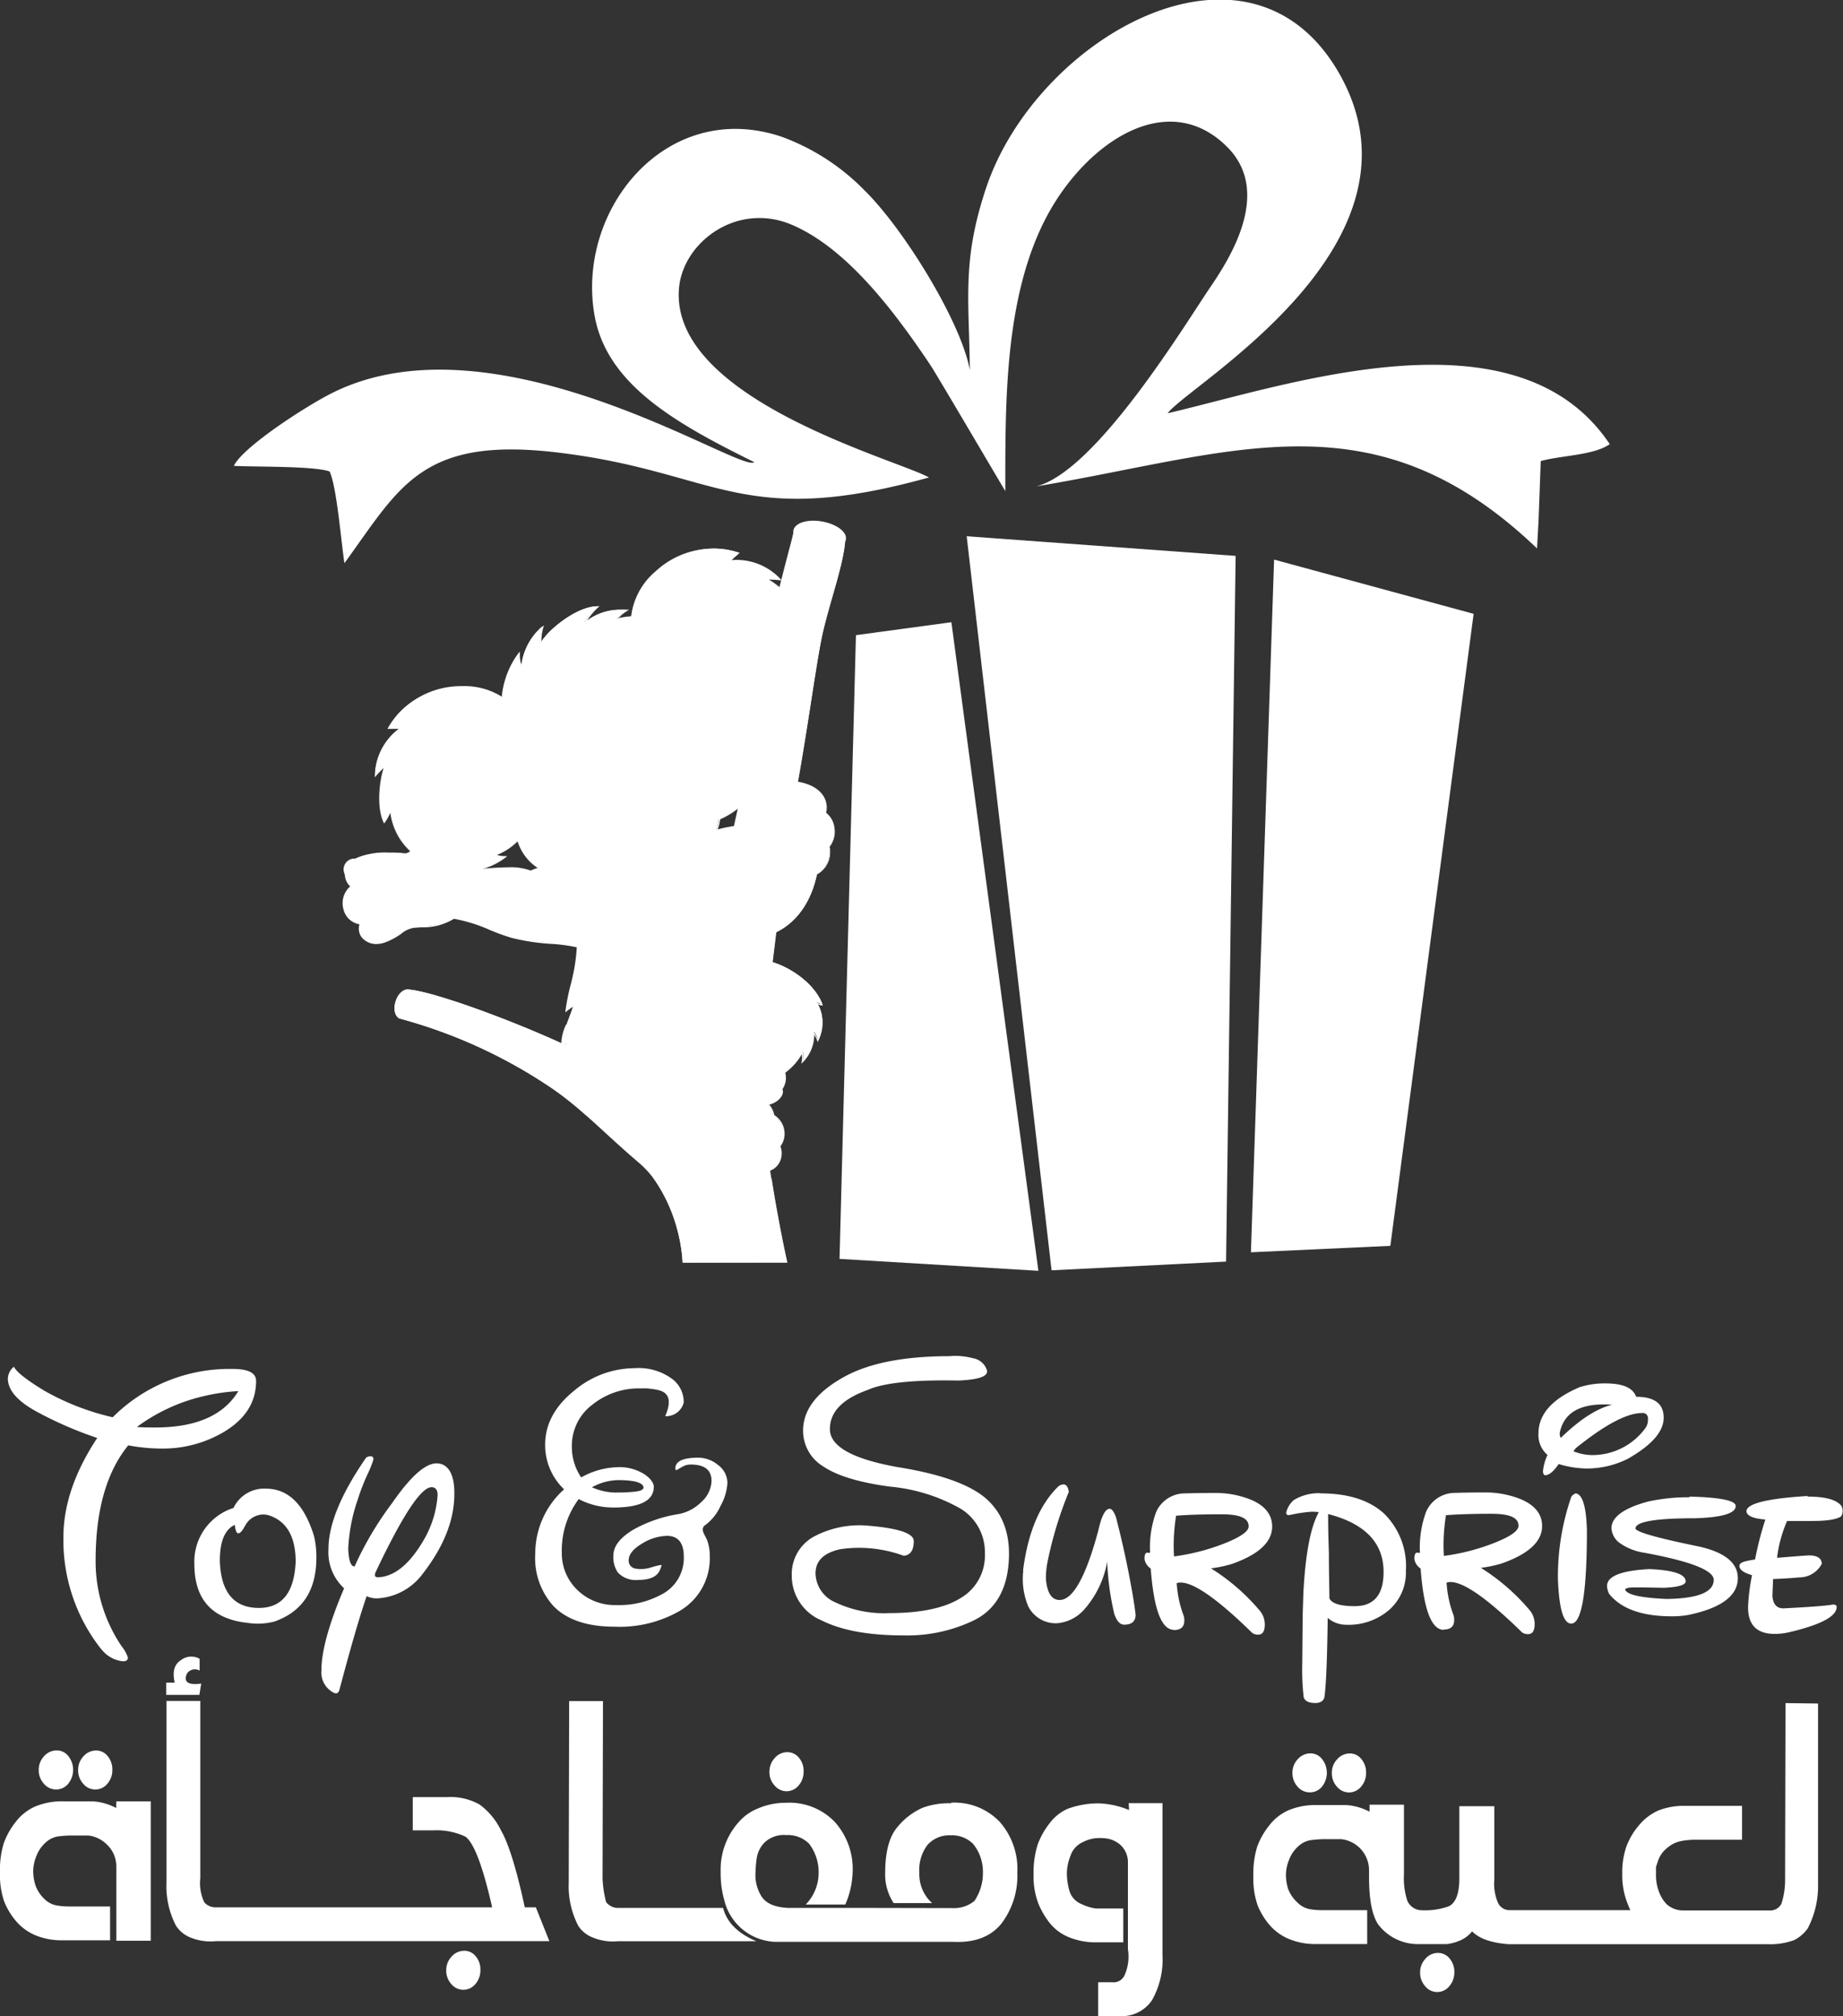 <svg xmlns="http://www.w3.org/2000/svg" xmlns:xlink="http://www.w3.org/1999/xlink" viewBox="0 0 217.99 238.31"><rect x="0" y="0" width="217.99" height="238.31" fill="#333333" stroke="none"/><defs><style>.a{fill:none;}.b{clip-path:url(#a);}.c,.d{fill:#fff;}.d{fill-rule:evenodd;}</style><clipPath id="a" transform="translate(-190.62 -323.47)"><rect class="a" x="182.21" y="310.44" width="230.86" height="255.12"/></clipPath></defs><g class="b"><g class="b"><path class="c" d="M202.58,518.4a20.76,20.76,0,0,1-4.46-13.21q0-5.7,4-11.74a45.29,45.29,0,0,1-7.16-3.11c-2.28-1.24-3.41-2.55-3.41-3.92a1.86,1.86,0,0,1,.72-1.39q.44.92,3.57,2.82a29.7,29.7,0,0,0,8.11,3.15,19.55,19.55,0,0,1,14.21-5.71c1.83,0,2.75.47,2.75,1.42q0,3.8-3.9,6.08a14.12,14.12,0,0,1-7.22,1.91,21.17,21.17,0,0,1-4-.38q-3.86,4.73-3.86,13.62A17.86,17.86,0,0,0,205,518.06a4.48,4.48,0,0,1,.75,1.34c0,.3-.19.45-.58.45a3.69,3.69,0,0,1-2.57-1.45m4.21-26.25q.71.06,2.16.06,7.25,0,9.84-4.3a22.93,22.93,0,0,0-4.07.59,21.4,21.4,0,0,0-7.93,3.65" transform="translate(-190.62 -323.47)"/><path class="c" d="M222.05,499.44c2.66,0,4.56,1.86,5.71,5.6a10.51,10.51,0,0,1,.28,2.56q0,5.79-4.94,7.54a7.77,7.77,0,0,1-3.16.17q-6.33-.67-6.33-6.95a6.66,6.66,0,0,1,4.63-6.64,4,4,0,0,1,3.81-2.28m-2.43,4.36c-.32.61-.59.92-.81.92s-.34-.35-.42-1q-1.77.82-1.77,4.26.19,5.56,4.62,5.56,4.11,0,4.35-5.46c0-2.88-1-4.69-3-5.43a2.32,2.32,0,0,0-1.66,0,2.43,2.43,0,0,0-1.33,1.21" transform="translate(-190.62 -323.47)"/><path class="c" d="M234.45,495.62q.44,0,.3.51a14.75,14.75,0,0,1-.71,1.72,25.82,25.82,0,0,0-1.12,2.92,20.23,20.23,0,0,0-1.11,5.82c.06,1.37.31,2.05.75,2.05a39,39,0,0,1,4.43-7.48c2.17-3.14,3.93-4.71,5.26-4.71s2.14,1.21,2.11,3.62q0,4.77-4,9.76a7.13,7.13,0,0,1-5.14,2.58,2.79,2.79,0,0,1-1.23-.26q-1.2,3.44-3.22,11.06-.17.59-.66.36a2.68,2.68,0,0,1-1.47-2.68q0-3.37,2.68-9.67a5.8,5.8,0,0,1-1.85-4.63q0-4.36,4.43-10.78a.66.66,0,0,1,.51-.19m.77,14.3q3.09,0,5.73-4.71a12.12,12.12,0,0,0,1.47-5c0-.62-.24-.94-.72-.94q-1.86,0-6.63,10.08-.19.5.15.54" transform="translate(-190.62 -323.47)"/><path class="c" d="M268.46,487.78a9.69,9.69,0,0,0-1.36-.19,4.35,4.35,0,0,0-.51,0h-.26a8.76,8.76,0,0,0-5.6,1.89,6.06,6.06,0,0,0-2.47,4.86,6.42,6.42,0,0,0,1.1,3.77,9.39,9.39,0,0,1,4.31-1.21,5.51,5.51,0,0,1,3.28.91c.67.49,1,1,1,1.41q0,2.44-4.73,2.45a8.73,8.73,0,0,1-4.15-1,10.18,10.18,0,0,0-2,6.31,6,6,0,0,0,1.79,4.39,6.33,6.33,0,0,0,4.63,1.83,10.54,10.54,0,0,0,5.39-1.26,4.83,4.83,0,0,0,2.62-4.45c0-1.65-.67-2.47-2-2.47a5.84,5.84,0,0,0-2.9.89c-1.08.64-1.62,1.3-1.62,2a1.06,1.06,0,0,0,.11.51,1,1,0,0,0,.64.46,3.84,3.84,0,0,0,1.93-.14c.89-.26,1.29-.33,1.22-.22l-.19.51q-.49,1.2-2.58,1.2a2.88,2.88,0,0,1-2.41-.88,3.21,3.21,0,0,1-.53-2c0-1.09.78-2.11,2.34-3.05a16,16,0,0,1,5.35-1.85,5.12,5.12,0,0,0,2.71-1.43,3.49,3.49,0,0,0,1.21-2.49c0-1.3-.82-1.94-2.45-1.94a2.25,2.25,0,0,0-.66.1,7.63,7.63,0,0,0-.94.52c-.15.08-.23,0-.23-.15,0-.86.9-1.28,2.7-1.28a3.64,3.64,0,0,1,2.33.85,2.67,2.67,0,0,1,1.13,2.13,6.37,6.37,0,0,1-.81,2.71,5.76,5.76,0,0,1-1.79,2.26c-.39.24-.42.64-.09,1.21l.19.38a2.16,2.16,0,0,1,.2.52,5.24,5.24,0,0,1,.21,1.55A7.19,7.19,0,0,1,271,513.9a14.28,14.28,0,0,1-7.67,1.86q-4.81,0-7.2-2.39a8.44,8.44,0,0,1-2.2-6.26,10.19,10.19,0,0,1,3.41-7.59,7.22,7.22,0,0,1-2.24-5.28q0-3.64,3.48-6.42a11.13,11.13,0,0,1,7.09-2.62,6.67,6.67,0,0,1,4.61,1.39,3.42,3.42,0,0,1,1.21,2.66,2.12,2.12,0,0,1-2.19,1.62q1.17-2.69-.88-3.09m-7.82,11.48a6.93,6.93,0,0,0,2.77.64c.43,0,1.08,0,2-.07s1.34-.22,1.37-.52c-.05-.58-1.07-.88-3.07-.88a6.66,6.66,0,0,0-3,.83" transform="translate(-190.62 -323.47)"/><path class="c" d="M297.5,507.37a15.3,15.3,0,0,0-7.5-.77c-1.95.43-2.92,1.38-2.92,2.86a3.82,3.82,0,0,0,2.32,3.41,13.47,13.47,0,0,0,6.43,1.28c3.71,0,6.52-.6,8.42-1.78a5.8,5.8,0,0,0,2.86-5.25,6,6,0,0,0-2.9-5.33,20.76,20.76,0,0,0-8.33-2.59c-3.63-.49-6.24-1.28-7.86-2.37a4.92,4.92,0,0,1-2.41-4.25q0-3.7,4.92-6.39,4.38-2.4,12.38-2.41a7.9,7.9,0,0,1,2.77.24,2.07,2.07,0,0,1,1.67,1.42c.19.71-.93,1.12-3.38,1.22q-7.92-.15-10.71,1.11-4.49,1.59-4.48,4.64t8,4.48q8,1.28,10.77,4c1.86,1.82,2.64,4.31,2.36,7.48s-1.62,5.37-4,6.59a18.19,18.19,0,0,1-8.4,1.83q-6.17,0-9.7-1.77a5.71,5.71,0,0,1-3.54-5.37,5.05,5.05,0,0,1,2.54-4.5,11.47,11.47,0,0,1,6.12-1.36c3.85.29,5.77.9,5.77,1.85,0,1.1-.41,1.67-1.19,1.73" transform="translate(-190.62 -323.47)"/><path class="c" d="M311.62,509.16q.86-6.78,4.2-10a1,1,0,0,1,.6-.22c.33,0,.53.3.62.88a45.42,45.42,0,0,0-2.52,8.29,10,10,0,0,0-.19,2q.21,2.49,1.62,2.49,2.37,0,4.58-8.22c.38-1.71.83-2.56,1.34-2.56.26,0,.51.35.75,1,.57,2.21,1.06,4.35,1.47,6.44s.7,3.78.85,5.07c0,.8-.45,1.19-1.36,1.19-.48,0-.88-.43-1.17-1.3a32.3,32.3,0,0,1-.83-6.15,11.56,11.56,0,0,1-2.75,5.69,4.79,4.79,0,0,1-3.2,1.59h0a3.63,3.63,0,0,1-3.39-2,8.35,8.35,0,0,1-.58-4.26" transform="translate(-190.62 -323.47)"/><path class="c" d="M329.48,516.13c-1.48,0-2.39-2.42-2.75-7.25a1.64,1.64,0,0,1-.74-1.13c0-.53.12-.78.38-.74a.72.72,0,0,0,.28,0,12.16,12.16,0,0,1,.72-4.81A3.71,3.71,0,0,1,330.7,500c.29,0,1.47-.05,3.53-.05a11.19,11.19,0,0,1,4.33.79c1.69.71,2.53,1.77,2.53,3.18,0,1.84-1.61,3.33-4.85,4.45a15.45,15.45,0,0,1-2.39.49,24.51,24.51,0,0,1,5.67,4.88,2.57,2.57,0,0,1,.7,1.75c0,.81-.26,1.21-.79,1.21a1.18,1.18,0,0,1-.7-.21q-6.75-6.6-8.93-5.88a13.12,13.12,0,0,0,.85,3.92q.3,1.62-1.17,1.62m0-8.7a25.18,25.18,0,0,0,6-1.55c1.89-.75,2.83-1.42,2.83-2,0-1-1.08-1.43-3.24-1.43s-4,.06-5.34.17a22.2,22.2,0,0,0-.28,4.13Z" transform="translate(-190.62 -323.47)"/><path class="c" d="M346.83,500q4.86,0,7.48,2.37a8.71,8.71,0,0,1,2.6,6.79,5.86,5.86,0,0,1-2.07,4.69,7.34,7.34,0,0,1-4.94,1.68,3.36,3.36,0,0,1-2.24-.81c-.06,4.88-.19,8-.39,9.38-.12.45-.49.68-1.08.68-.77,0-1.22-.23-1.37-.68a28.15,28.15,0,0,1-.17-4l.05-5.67.08-2.6c.24-4.66.85-7.87,1.83-9.61a6.38,6.38,0,0,0-.91-.05,17.34,17.34,0,0,0-2.54.39H343c-.17,0-.25-.1-.25-.3a2.94,2.94,0,0,1,.87-1.45,5.63,5.63,0,0,1,3.18-.83m1,7c0,2.47.06,4.27.06,5.41.26.62,1.26.94,3,.94,2.28,0,3.41-1.35,3.41-4.05q0-5.14-6.56-6.84c0,.55,0,2.06.09,4.54" transform="translate(-190.62 -323.47)"/><path class="c" d="M361.4,516.13c-1.48,0-2.39-2.42-2.75-7.25a1.64,1.64,0,0,1-.74-1.13c0-.53.13-.78.38-.74a.72.72,0,0,0,.28,0,12.16,12.16,0,0,1,.72-4.81,3.71,3.71,0,0,1,3.33-2.26c.3,0,1.47-.05,3.53-.05a11.19,11.19,0,0,1,4.33.79c1.69.71,2.54,1.77,2.54,3.18,0,1.84-1.62,3.33-4.86,4.45a15.17,15.17,0,0,1-2.39.49,24.51,24.51,0,0,1,5.67,4.88,2.57,2.57,0,0,1,.7,1.75c0,.81-.26,1.21-.79,1.21a1.18,1.18,0,0,1-.7-.21q-6.75-6.6-8.93-5.88a13.12,13.12,0,0,0,.85,3.92q.3,1.62-1.17,1.62m0-8.7a25.18,25.18,0,0,0,6-1.55c1.89-.75,2.83-1.42,2.83-2,0-1-1.08-1.43-3.23-1.43s-4,.06-5.35.17a22.2,22.2,0,0,0-.28,4.13Z" transform="translate(-190.62 -323.47)"/><path class="c" d="M380.52,487c2.06,0,3.26.53,3.62,1.58,2.17,0,3.26.82,3.26,2.47s-1.41,3.24-4.24,4.86a10.85,10.85,0,0,1-4.92,1.15,12,12,0,0,1-3.26-.53c-.6.88-1.13,1.32-1.6,1.32-.16,0-.24-.19-.26-.45a5.79,5.79,0,0,1,.54-1.94,3.11,3.11,0,0,1-1.07-2.55q0-3.39,4.86-5.46a9.63,9.63,0,0,1,3.07-.45m-3.61,13c.86,0,1.33,1.46,1.41,4.39q0,11-1.85,11c-.93,0-1.45-1.76-1.58-5.28a28.9,28.9,0,0,1,1.58-9.7.83.83,0,0,1,.44-.36m-1.68-6.61c2.23-2.17,4.26-3.48,6.07-3.92-3.53-.25-5.59.79-6.15,3.13a1,1,0,0,0,.08.79m1.49,1.58a6,6,0,0,0,2.22.45,7.76,7.76,0,0,0,6.35-3.26,1.76,1.76,0,0,0,.25-1,.62.62,0,0,0-.7-.71q-2.68,0-7.84,4.16Z" transform="translate(-190.62 -323.47)"/><path class="c" d="M390.47,500.38q5.44.14,5.45,1.11,0,1.31-4.86,1.45-6.9,0-7,1.19c0,.41,2.48,1.12,7.42,2.13,3.12.68,4.69,1.94,4.69,3.75q0,3.12-5.8,4.35a10.76,10.76,0,0,1-2,.17q-5.28,0-7.41-2.64a2.27,2.27,0,0,1-.26-.94q0-1.74,5-2c2.87.12,4.3.61,4.3,1.45,0,.42-.85.68-2.56.76-2.55-.05-4-.07-4.21,0s-.39.1-.39.21q.3.91,4.94,1.11c3.7-.06,5.54-.81,5.54-2.26,0-1.12-2.72-2.19-8.18-3.2a6.66,6.66,0,0,1-3.08-1.26,2.39,2.39,0,0,1-.84-1.63c0-1.32,1.44-2.38,4.31-3.16a22,22,0,0,1,4.9-.51" transform="translate(-190.62 -323.47)"/><path class="c" d="M404.4,500.38c2,0,3.35.31,4,1.07a1.24,1.24,0,0,1,0,1.25c-.49.37-1.63.56-3.41.56H402a15.34,15.34,0,0,0-1.19,4.35h.09c2.28-.19,3.52-.28,3.7-.28,1,0,1.5.38,1.5,1a3,3,0,0,1-2.67,1.6c-1.08.1-2.11.16-3.09.19l-.08,2c.08,1,.52,1.47,1.3,1.47q4.77-.24,5.84-.45c.31,0,.46.08.46.28q0,1.68-5.66,3a7.51,7.51,0,0,1-1.67.19q-3.15,0-3.15-3.15a23.27,23.27,0,0,1,.47-3.79c-1-.29-1.49-.65-1.49-1.09s.62-.57,1.85-.77a38.1,38.1,0,0,1,1.22-4.73h-.11c-1.42-.12-2.13-.47-2.13-1,.08-.89,2.5-1.48,7.24-1.77" transform="translate(-190.62 -323.47)"/><polygon class="c" points="124.38 150.16 114.34 63.39 146.15 65.71 145.02 149.13 124.38 150.16"/><polygon class="c" points="112.53 73.55 122.82 150.22 99.3 148.81 101.24 75.08 112.53 73.55"/><polygon class="c" points="147.96 148.03 150.7 66.15 174.3 72.56 164.45 147.27 147.96 148.03"/><path class="d" d="M372.42,388.3l.18-3.26.26-7.07c2.47-.68,6.29-.67,8.16-2-11-16.45-38.13-6.94-52.29-3.65,2.55-3.42,31.82-20,20.28-40.19-10.66-18.63-35.82-4.18-41.75,13.55-2.9,8.66-2,13.22-1.93,21.54-1-5.63-7.8-16.69-12.46-21.25a26.29,26.29,0,0,0-9.81-6.34c-13.57-4.55-24.32,8.56-22.12,21.11,1.45,8.24,9.72,12.82,18.89,17.36-1.46,1.41-30.37-17.86-49.83-8.22-3,1.47-10.67,6.42-11.72,8.66,2.66.14,9.45,0,11.32.66.85,1.76,1.37,8.33,1.76,10.84,6.62-9.08,9.13-15.17,25.85-13,18.38,2.32,21.2,9,43.29,2.87-3.76-2.12-30.66-9.24-29.57-22.35.46-5.46,6.87-10.28,13.37-7.51,6.19,2.65,11.66,9.53,16.37,16.58.68,1,8.79,14.82,8.86,14.89,0-10.32-.15-23,4.93-32.52,4.59-8.59,14.24-15.28,21.35-8.12,5.17,5.22.48,12.84-1.95,16.41-3,4.39-13.55,21.9-20.69,23.68,23.42-3.9,39.93-11.16,59.25,7.33" transform="translate(-190.62 -323.47)"/><path class="c" d="M251.49,407.24c-3.66-4.19-12.07-3.05-14.94,2.36H238a6.93,6.93,0,0,0-3,5.59c.3-.38,1-1,1.14-1.18-.54,1.37-1,4.84-.08,6.7a8.78,8.78,0,0,0,.76-1.37,7.44,7.44,0,0,0,3.54,5.64c2.67,1.71,6.93,2.24,10-.19a2.59,2.59,0,0,1-1.22-.23,7.07,7.07,0,0,0,4.22-4.19c1-2.4,0-10.32-1.9-13.13" transform="translate(-190.62 -323.47)"/><path class="c" d="M236.15,414c-.19.19-.84.8-1.14,1.18a7,7,0,0,1,3-5.6h-1.46c2.87-5.4,11.28-6.54,14.94-2.35,1.23,1.85,2.09,5.92,2.26,9.17a3.26,3.26,0,0,0-1.58.8c-1.52,1.83-3.95,2-5.63,3.35-.15.31,0,.76-.15,1.07-.91.76-1.52-.92-2.44-.61v.61a4.53,4.53,0,0,1-3.5-3.05,7.23,7.23,0,0,0-.46,2.59,4.78,4.78,0,0,1-1.37-1.07c-.45.46.15,1.07-.3,1.53a8.24,8.24,0,0,1-1.22-3.2,5.93,5.93,0,0,0-1.23,1.78,11.24,11.24,0,0,1,.28-6.2" transform="translate(-190.62 -323.47)"/><path class="c" d="M247.3,411.73a2.23,2.23,0,0,1,.92-.31c-1.68-1.37-3.81-.61-5.49.31-.15-.46.31-.61.31-.92a5.51,5.51,0,0,0-3.16,3.54c0-.3-.19-.68-.19-1a14.11,14.11,0,0,0-.46,5c-.15-.46-.46-.76-.61-1.22a7.61,7.61,0,0,0,.31,3.2,7.8,7.8,0,0,1-1.53-3.2,11.5,11.5,0,0,0-1.06,1.83c-.92-2.13,0-4.42.61-6.4a4.82,4.82,0,0,0-1.94,2.3,6.94,6.94,0,0,1,3-5.34h-1.46c2.87-5.41,11.28-6.55,14.94-2.36,1,1.57,1.82,4.74,2.14,7.65a4.18,4.18,0,0,1-2.06-.88,16.79,16.79,0,0,0-4.27-2.28" transform="translate(-190.62 -323.47)"/><path class="c" d="M239.84,408.23c-1.21-.37-2,.53-2.87,1.37h-.42c2.87-5.41,11.28-6.55,14.94-2.36a14.33,14.33,0,0,1,1.63,4.51c-1.68-1.22-3.42-2.27-5.67-2.15,0-.46.77-.46.61-.61-.91-1.37-2.89-1.07-4.41-1.07l1.83-.91c-2.14-.15-4.12.91-5.94,2.13-.16-.46.45-.91.3-.91" transform="translate(-190.62 -323.47)"/><path class="c" d="M235.88,413.54a5.76,5.76,0,0,0-.87,1.4,7,7,0,0,1,2.87-5.26,3.31,3.31,0,0,1,.89-.24c-1.71.65-2.45,2.35-2.89,4.1" transform="translate(-190.62 -323.47)"/><path class="c" d="M239.88,414.35a.56.56,0,0,1,0,.12s0-.08,0-.12" transform="translate(-190.62 -323.47)"/><path class="c" d="M240.33,425a7.51,7.51,0,0,1-3.54-5.44,7.35,7.35,0,0,1-.66,1.16l-.08.09-.05-.1c-.87-1.78-.51-4.94,0-6.46-.28.27-.68.67-.91.95l-.13.17v-.22a7.09,7.09,0,0,1,2.82-5.52h-1.33l.06-.11a10,10,0,0,1,8.83-4.94,8.2,8.2,0,0,1,6.24,2.57c2,3,2.89,10.85,1.91,13.21a7.21,7.21,0,0,1-4.09,4.17,3.12,3.12,0,0,0,1,.14h.22l-.17.14a8,8,0,0,1-5,1.67,9.67,9.67,0,0,1-5.11-1.48m8.8-.42-.15-.09.16,0a7,7,0,0,0,4.18-4.14c.94-2.27,0-10.2-1.89-13a8,8,0,0,0-6.12-2.52,9.83,9.83,0,0,0-8.64,4.75h1.62l-.24.14a6.89,6.89,0,0,0-3,5.32c.26-.29.62-.64.85-.87l.16-.15.26-.26-.13.34c-.51,1.3-1,4.63-.13,6.53a12.39,12.39,0,0,0,.59-1.1l.2-.39,0,.25a7.34,7.34,0,0,0,3.5,5.58,9.57,9.57,0,0,0,5,1.45,7.89,7.89,0,0,0,4.73-1.5,2.25,2.25,0,0,1-1-.24" transform="translate(-190.62 -323.47)"/><path class="c" d="M251.34,415.27c-2.29-2-7-5.18-9.75-2.32a3.47,3.47,0,0,1,1.11.11,4.9,4.9,0,0,0-2.86,3.72,3,3,0,0,1,.91-.37,5.24,5.24,0,0,0,.42,5,3.91,3.91,0,0,0,3.94,1.67,3.46,3.46,0,0,1-1-.91c1,.67,3.26.5,4.21.23a2.91,2.91,0,0,1-1.11-.71c1.75,0,4.12-.63,5.05-2.85.45-1.45.11-3-1-3.56" transform="translate(-190.62 -323.47)"/><path class="c" d="M241.82,417.67a1.16,1.16,0,0,0-.61.3,4.16,4.16,0,0,1,2-2.28h-.76c.78-.52,1.67-.27,2.58-.27-.09,0-.12.05,0,.11.91.92,2.43.46,3.5,1.38-.61,0-1.22.3-1.83.3.61.46,1.37.76,2,1.22h-1.22c.46,1.06,1.68,1.06,2.59,1.22-.3.15-.76.15-.91.45.69.06,1.41.16,2.13.22a5.77,5.77,0,0,1-4,1.36,2.91,2.91,0,0,0,1.11.71c-1,.26-3.2.44-4.21-.23a3.46,3.46,0,0,0,1,.91,4.11,4.11,0,0,1-3.32-.93c-.12-1.49-.65-3,0-4.47" transform="translate(-190.62 -323.47)"/><path class="c" d="M245,415.42a1.91,1.91,0,0,1,.46,0,3.57,3.57,0,0,1-.46,0" transform="translate(-190.62 -323.47)"/><path class="c" d="M241.11,421.44a5.41,5.41,0,0,1-.51-4.91,3.2,3.2,0,0,0-.71.31l-.17.13,0-.21a5.13,5.13,0,0,1,2.67-3.68,3.26,3.26,0,0,0-.83-.06l-.2,0,.14-.15a3.72,3.72,0,0,1,2.78-1.16c2.75,0,5.85,2.43,7.06,3.47,1.06.54,1.49,2.1,1,3.66-1.11,2.64-4,2.89-4.93,2.9a2.8,2.8,0,0,0,.94.55l.26.08-.26.07a8.13,8.13,0,0,1-2,.24,5.12,5.12,0,0,1-2-.32,4.88,4.88,0,0,0,.74.63l.2.12-.28,0c-.18,0-.39,0-.64,0a3.71,3.71,0,0,1-3.32-1.74m3,.74L244,422l.18.13a4.17,4.17,0,0,0,2.16.45,8.56,8.56,0,0,0,1.75-.18,3,3,0,0,1-.9-.64l-.12-.13h.31c.86,0,3.75-.2,4.83-2.81.47-1.47.07-3-.93-3.46h0c-1.2-1-4.26-3.44-7-3.44a3.64,3.64,0,0,0-2.54,1,3.76,3.76,0,0,1,.86.11l.34.07-.26.09a4.76,4.76,0,0,0-2.76,3.49,3.57,3.57,0,0,1,.79-.29h.15l-.08.13a5.14,5.14,0,0,0,.41,4.91,3.59,3.59,0,0,0,3.2,1.67l.46,0a2.8,2.8,0,0,1-.8-.83" transform="translate(-190.62 -323.47)"/><path class="c" d="M265.3,397.12c-.08-5.56,6.94-10.34,12.69-8.24l-1.09,1a7,7,0,0,1,6,2.15,16,16,0,0,0-1.64-.11c1.31.66,4,2.93,4.54,4.93a10.54,10.54,0,0,1-1.49-.51,7.39,7.39,0,0,1,1.14,6.55c-.84,3.06-3.65,6.31-7.57,6.56a2.64,2.64,0,0,0,.75-1,7,7,0,0,1-5.94-.28c-2.34-1.12-6.87-7.7-7.37-11" transform="translate(-190.62 -323.47)"/><path class="c" d="M281.24,391.9a16,16,0,0,1,1.64.11,7,7,0,0,0-6-2.15l1.09-1c-5.75-2.1-12.77,2.68-12.69,8.24.33,2.2,2.41,5.8,4.45,8.33a3.22,3.22,0,0,1,1.71-.46c2.36.34,4.27-1.17,6.43-1.27.32.12.51.56.83.69,1.18-.05.52-1.7,1.4-2.09l.41.46a4.5,4.5,0,0,0,.56-4.61c.85.26,1.35,1,2.08,1.62a4.86,4.86,0,0,0,.3-1.71c.65,0,.6.89,1.25.93a8.18,8.18,0,0,0-1.24-3.19,5.94,5.94,0,0,1,2.11.5,11.26,11.26,0,0,0-4.35-4.42" transform="translate(-190.62 -323.47)"/><path class="c" d="M271.42,397.66a2.25,2.25,0,0,0-.89.38c.33-2.14,2.43-3,4.28-3.44-.19-.44-.63-.25-.83-.47a5.47,5.47,0,0,1,4.71.51c-.23-.19-.31-.63-.49-.83a14.26,14.26,0,0,1,3.7,3.43c-.19-.44-.17-.87-.36-1.31a7.59,7.59,0,0,1,1.91,2.58,7.86,7.86,0,0,0-1-3.4,11.66,11.66,0,0,1,2,.65c-.75-2.2-3-3.28-4.73-4.35a4.86,4.86,0,0,1,3,.41,6.92,6.92,0,0,0-5.8-2l1.09-1c-5.76-2.1-12.77,2.68-12.69,8.24.28,1.87,1.82,4.75,3.53,7.12a4.23,4.23,0,0,0,.94-2,16.47,16.47,0,0,1,1.65-4.55" transform="translate(-190.62 -323.47)"/><path class="c" d="M274.62,390.06c.66-1.08,1.87-1,3.05-.9l.32-.28c-5.75-2.1-12.77,2.68-12.69,8.24a14.38,14.38,0,0,0,1.81,4.45c.42-2,1-4,2.77-5.4-.31-.34-.87.17-.86,0-.24-1.63,1.43-2.73,2.57-3.75l-2,.55c1.48-1.54,3.67-2.07,5.84-2.39-.19-.44-.95-.37-.84-.48" transform="translate(-190.62 -323.47)"/><path class="c" d="M281.12,391.37a5.82,5.82,0,0,1,1.58.45,7,7,0,0,0-5.65-2,3,3,0,0,0-.82.42c1.71-.67,3.39.1,4.89,1.11" transform="translate(-190.62 -323.47)"/><path class="c" d="M278.69,394.64a.24.24,0,0,0,.11.06l-.11-.06" transform="translate(-190.62 -323.47)"/><path class="c" d="M282.69,407.41a7.93,7.93,0,0,1-4.83,2.09l-.22,0,.17-.15a3.08,3.08,0,0,0,.66-.78,7.27,7.27,0,0,1-5.83-.36c-2.31-1.11-6.89-7.59-7.42-11.1a8.22,8.22,0,0,1,2.93-6.09,10,10,0,0,1,9.86-2.23l.12,0-1,.89a7.11,7.11,0,0,1,5.79,2.22l.15.16-.22,0c-.35-.05-.91-.08-1.3-.09,1.36.8,3.75,2.91,4.29,4.82l0,.11-.11,0a6.92,6.92,0,0,1-1.27-.42,7.48,7.48,0,0,1,1,6.41,9.62,9.62,0,0,1-2.81,4.52m-4.62,1.93a7.87,7.87,0,0,0,4.52-2,9.46,9.46,0,0,0,2.77-4.44,7.39,7.39,0,0,0-1.13-6.49l-.15-.21.41.16a9.36,9.36,0,0,0,1.18.42c-.64-2-3.22-4.14-4.47-4.77l-.32-.16.36,0h.22c.33,0,.83,0,1.21.07a6.83,6.83,0,0,0-5.76-2l-.27.05,1.2-1.08a9.8,9.8,0,0,0-9.59,2.25,8,8,0,0,0-2.87,6c.5,3.38,5.1,9.9,7.32,11a7,7,0,0,0,5.88.28l.15-.06-.05.15a2.27,2.27,0,0,1-.61.88" transform="translate(-190.62 -323.47)"/><path class="c" d="M270.79,403c.37-3,1.71-8.51,5.69-8.25a3.64,3.64,0,0,0-.75.83,4.92,4.92,0,0,1,4.61.85,3.32,3.32,0,0,0-.92.34,5.21,5.21,0,0,1,3,4,3.92,3.92,0,0,1-1.81,3.88,3.22,3.22,0,0,0,.1-1.32c-.31,1.17-2.09,2.55-3,3a2.81,2.81,0,0,0,.34-1.27,5.13,5.13,0,0,1-5.66,1.25c-1.3-.77-2.1-2.16-1.65-3.29" transform="translate(-190.62 -323.47)"/><path class="c" d="M279.46,398.41a1.22,1.22,0,0,1,.66-.18,4.14,4.14,0,0,0-3-.38l.57-.51c-.93.14-1.42.92-2.1,1.53.08-.05.12,0,.07.09-.07,1.29-1.5,2-1.69,3.36.46-.41,1.11-.59,1.57-1-.15.74-.51,1.48-.66,2.23l.91-.82c.37,1.1-.54,1.91-1.11,2.64.32-.09.66-.4,1-.27-.48.5-.94,1.06-1.44,1.59A5.84,5.84,0,0,0,278.1,405a2.81,2.81,0,0,1-.34,1.27c.88-.44,2.66-1.82,3-3a3.22,3.22,0,0,1-.1,1.32,4.1,4.1,0,0,0,1.85-2.91c-.91-1.19-1.51-2.66-3-3.31" transform="translate(-190.62 -323.47)"/><path class="c" d="M275.59,398.86a3.19,3.19,0,0,0-.37.29,2.48,2.48,0,0,0,.37-.29" transform="translate(-190.62 -323.47)"/><path class="c" d="M281.21,404.25c-.18.17-.35.3-.49.41l-.22.17.06-.22a5.07,5.07,0,0,0,.13-1,5.2,5.2,0,0,1-1.24,1.54,8.21,8.21,0,0,1-1.66,1.17l-.24.12.14-.22a2.88,2.88,0,0,0,.33-1c-.7.62-3,2.36-5.61,1.13-1.4-.82-2.13-2.27-1.7-3.38.2-1.59.88-5.46,2.93-7.3a3.75,3.75,0,0,1,2.84-1h.2l-.16.12a3.49,3.49,0,0,0-.58.61,5.1,5.1,0,0,1,4.45.95l.17.12-.21,0a3.14,3.14,0,0,0-.74.24,5.45,5.45,0,0,1,2.91,4,3.7,3.7,0,0,1-1.31,3.51m-.46.19.36-.3a3.56,3.56,0,0,0,1.26-3.38,5.12,5.12,0,0,0-3-3.93l-.15,0,.12-.09a3.85,3.85,0,0,1,.78-.32,4.75,4.75,0,0,0-4.39-.74l-.25.11.21-.29a3,3,0,0,1,.56-.65,3.55,3.55,0,0,0-2.54,1c-2,1.8-2.68,5.64-2.88,7.21v0c-.41,1,.29,2.41,1.62,3.2,2.55,1.2,4.83-.57,5.47-1.15l.1-.09.13-.12V405a2.8,2.8,0,0,1-.25,1.07,8.54,8.54,0,0,0,1.42-1,4,4,0,0,0,1.3-1.78l.06-.21.09.2a2.93,2.93,0,0,1-.05,1.16" transform="translate(-190.62 -323.47)"/><path class="c" d="M279.41,421s-4.7.12-7.29,2.15c-3.42,1.43-14.92,1.58-18.73,3.33-1.75-.76-5.25-.23-7.84,0-.3-2.06-1.52-1.86-2.21-4.09s-2.4-3.22-3.61-2.57-1,2.27-.65,3,.38,1.64-.72,1.56-3.85-.3-5.68.61a1.9,1.9,0,0,0-.53,3.24,2.5,2.5,0,0,0,1.07,4.42c-.54,1.63,1.18,2.78,2.93,2.13s2.21-1.6,3.39-1.75,3.19,0,4.75-1.11c3.05.54,4.27,1.49,6.82,2.25s6,.65,7.8,1.14c.08,2-1.18,5.79-1.33,7.58a6.93,6.93,0,0,1,.91-.65c-.15.61-1,2.78-1.14,3.35.34.42,15.57,1.14,17,0S279.41,421,279.41,421" transform="translate(-190.62 -323.47)"/><path class="c" d="M259.64,433.81a10.09,10.09,0,0,1-7.77-1.22c-.46-.3-1.22.46-2,.3-1.83-.45-3.2-3.19-4.57-2.13a5.83,5.83,0,0,1-5.18.92c-1.21-.16-2,2-3.35,2.28a2.77,2.77,0,0,1-3-.61,2.51,2.51,0,0,1,0-1.83c-.46,0-.92.16-1.22-.15a3.84,3.84,0,0,1,.91-4,5.16,5.16,0,0,1-1.52,0,1.28,1.28,0,0,1,.76-2.4c1.83-.91,4.57-.68,5.68-.61s1.1-.83.72-1.56-.57-2.36.65-3,2.93.34,3.61,2.57,1.91,2,2.21,4.09c2.59-.23,6.09-.76,7.84,0,3.81-1.75,15.31-1.9,18.73-3.33,2.59-2,7.29-2.15,7.29-2.15s-3.67,23.45-5.08,24.59c-1.17.95-11.89.61-15.67.23a14.64,14.64,0,0,1,.82-3.35c1.07-2.59.76-5.79.16-8.68" transform="translate(-190.62 -323.47)"/><path class="c" d="M259.79,431.68c-1.22,1.06-3.2,1.06-4.87.76-.77,0-1.37-1.07-1.68-1.07-2.89-.15-5.94,0-7.92-2.43a4.06,4.06,0,0,1-5.94,1.82,4.12,4.12,0,0,1-4.41,2.59c-.76,0-.92-1.37-.61-2.13.15-.15.3-.46.61-.46-.46,0-.92.15-1.07,0a2.5,2.5,0,0,1,.91-3.8c-1.06,0-3,.3-2.58-1.37a2.09,2.09,0,0,1,.17-.41l.28-.17c1.83-.91,4.57-.68,5.68-.6s1.1-.84.72-1.57-.57-2.36.65-3,2.93.34,3.61,2.57,1.91,2,2.21,4.09c2.59-.23,6.09-.76,7.84,0,3.81-1.75,15.31-1.9,18.73-3.33,2.59-2,7.29-2.14,7.29-2.14s-3.67,23.44-5.08,24.58c-1.05.86-9.85.67-14.35.34a10.9,10.9,0,0,1,.27-1.79c.91-4.26,2.28-8.83-.46-12.48" transform="translate(-190.62 -323.47)"/><path class="c" d="M257.29,445.66l0,0v0a18.08,18.08,0,0,1,.61-1.83c.19-.52.38-1,.48-1.34a6.1,6.1,0,0,0-.74.53l-.14.13v-.19a27.28,27.28,0,0,1,.58-2.95,21.71,21.71,0,0,0,.76-4.56,19.6,19.6,0,0,0-3.07-.41,24.94,24.94,0,0,1-4.68-.72,26.27,26.27,0,0,1-2.56-.93,18.21,18.21,0,0,0-4.22-1.31,6.89,6.89,0,0,1-3.87,1l-.9.07a3.19,3.19,0,0,0-1.49.72,7.94,7.94,0,0,1-1.88,1,3.06,3.06,0,0,1-1,.19,2.2,2.2,0,0,1-1.8-.83,1.71,1.71,0,0,1-.23-1.5,2.35,2.35,0,0,1-1.9-1.79,2.65,2.65,0,0,1,.8-2.69,2,2,0,0,1-.63-1.61,2,2,0,0,1,1.26-1.69,8.62,8.62,0,0,1,3.83-.7c.71,0,1.34,0,1.76.07h.12a.76.76,0,0,0,.78-.29,1.25,1.25,0,0,0-.13-1.16c-.39-.75-.6-2.43.68-3.11a1.66,1.66,0,0,1,.82-.2c1,0,2.31.87,2.91,2.82a4.72,4.72,0,0,0,1.17,2,3.53,3.53,0,0,1,1,2l1.23-.12a37.8,37.8,0,0,1,3.89-.27,6.87,6.87,0,0,1,2.66.39c2-.93,6.19-1.4,10.19-1.86,3.55-.41,6.9-.79,8.51-1.45,2.57-2,7.27-2.16,7.32-2.16h.09v.1c-.15.95-3.7,23.48-5.11,24.63-.64.52-3.89.63-6.5.63-4.21,0-10.33-.32-10.59-.64m14.88-22.43h0c-1.62.68-5,1.06-8.55,1.47-4,.46-8.17.93-10.18,1.86h-.06a6.83,6.83,0,0,0-2.63-.39c-1.22,0-2.57.14-3.87.27l-1.3.13h-.07l0-.07a3.32,3.32,0,0,0-1-2,5,5,0,0,1-1.21-2.08c-.58-1.87-1.8-2.71-2.76-2.71a1.63,1.63,0,0,0-.75.18c-1.18.63-1,2.2-.61,2.91a1.46,1.46,0,0,1,.12,1.31.9.9,0,0,1-.92.36h-.12c-.42,0-1-.07-1.75-.07a8.59,8.59,0,0,0-3.76.68,1.88,1.88,0,0,0-1.18,1.57,1.81,1.81,0,0,0,.65,1.54l.09.06-.09.06a2.5,2.5,0,0,0-.83,2.59,2.19,2.19,0,0,0,1.87,1.69h.09l0,.09a1.54,1.54,0,0,0,.19,1.45,2,2,0,0,0,1.67.77,2.77,2.77,0,0,0,1-.18,7.63,7.63,0,0,0,1.84-1,3.36,3.36,0,0,1,1.57-.74l.9-.07a6.78,6.78,0,0,0,3.82-1l0,0h0a18.61,18.61,0,0,1,4.28,1.32c.77.31,1.56.63,2.54.93a25.43,25.43,0,0,0,4.66.71,20.37,20.37,0,0,1,3.14.43H259v.06a21.28,21.28,0,0,1-.76,4.65,27.63,27.63,0,0,0-.55,2.75,6.53,6.53,0,0,1,.78-.53l.15-.1,0,.18c-.07.28-.3.9-.54,1.54s-.52,1.43-.59,1.76a74.41,74.41,0,0,0,10.44.57c3.65,0,5.93-.21,6.4-.6,1.33-1.07,4.79-22.84,5-24.45-.67,0-4.81.3-7.15,2.13" transform="translate(-190.62 -323.47)"/><path class="c" d="M245.55,426.08l-.15,0a3.05,3.05,0,0,1-.07,1.58,2.24,2.24,0,0,0,.22-1.61" transform="translate(-190.62 -323.47)"/><path class="c" d="M244.09,432.17a2.62,2.62,0,0,0,1.06-1.51A3,3,0,0,1,244,432Z" transform="translate(-190.62 -323.47)"/><path class="c" d="M237.09,427.11l0,.15c-4.13-.47-4.84,1-4.85,1l-.07,0-.07,0c0-.07.74-1.59,5-1.11" transform="translate(-190.62 -323.47)"/><path class="c" d="M237.48,429.68a4.6,4.6,0,0,1-.38-1,4.3,4.3,0,0,1,.45-2.8,4.78,4.78,0,0,0-.3,2.76,5,5,0,0,0,1.15,2.25,3.8,3.8,0,0,1-.85-1.05c-4.16.95-4.26,2.84-4.26,2.86h-.15c0-.08.08-2,4.34-3" transform="translate(-190.62 -323.47)"/><path class="c" d="M266.07,424.82a4.82,4.82,0,0,0-1.45,4.59,5.86,5.86,0,0,0,.5-.59,7.26,7.26,0,0,0-.64,2.67,8.13,8.13,0,0,0,.79-.61,6,6,0,0,0,0,3.61,3,3,0,0,1,.61-1,7.13,7.13,0,0,0,.19,2.77,3.67,3.67,0,0,1,.92-1.1,3.33,3.33,0,0,0,.6,2.82,6.66,6.66,0,0,1,.23-.95c.27.83,3.68,3.74,5.9,3.5s3.2-11.66,3.39-13.5c0-1.16-1.48-2.36-1.94-2.77.11-.22.91,0,.91,0a5.66,5.66,0,0,0-3.88-1.94c-1.26.05-5,1.06-6.13,2.52" transform="translate(-190.62 -323.47)"/><path class="c" d="M267.49,426.19l-.24.31c.05-.26.14-.32.24-.31" transform="translate(-190.62 -323.47)"/><path class="c" d="M274.1,436.7c-.45-.46-.15.46-.3.46-1.68.3-2.74-1.52-3.2-2.9a3.58,3.58,0,0,1-.3,1.22,26.56,26.56,0,0,0-1.07-3.19l-.46.91c-1.06-1.22-.15-2.89-.76-4.11-.15-.31-.46.45-.76.76-.3-1.22.61-2.29.76-3.5-.1.2-.33-.13-.52-.16.68-.95,1.2-2.22,1.89-3.26a12.39,12.39,0,0,1,2.82-.63,5.66,5.66,0,0,1,3.88,1.94s-.8-.22-.91,0c.46.41,2,1.61,1.94,2.77-.1,1-.43,4.79-1.07,8.1a28.6,28.6,0,0,0-1,2.81c-.31-.46-.46-1.07-.92-1.22" transform="translate(-190.62 -323.47)"/><path class="c" d="M267.84,437.23c0,.11,0,.21-.08.29a1.72,1.72,0,0,0-.09.44v.21l-.14-.16a3.55,3.55,0,0,1-.68-2.67,4.65,4.65,0,0,0-.71.94l-.07.12-.07-.12a6.68,6.68,0,0,1-.21-2.61,4.15,4.15,0,0,0-.45.85l-.07.2-.07-.2a5.92,5.92,0,0,1-.07-3.43,4.08,4.08,0,0,1-.62.46l-.1.06v-.12a5,5,0,0,1,.49-2.24l0,0a2.25,2.25,0,0,1-.24.26l-.08.06,0-.1c-.52-1.48.44-4.07,1.47-4.66,1.11-1.46,4.88-2.49,6.18-2.54a5.7,5.7,0,0,1,3.95,2l.09.16-.18-.05a2.87,2.87,0,0,0-.6-.09l-.17,0,.07.07c.56.48,1.86,1.61,1.83,2.7,0,.12,0,.27-.05.46-.84,8.55-2,13-3.41,13.11l-.27,0c-2,0-5-2.33-5.62-3.37m8.07-13.11a5.82,5.82,0,0,0-3.71-1.74c-1.28.05-5,1.06-6.07,2.49l0,0a4.8,4.8,0,0,0-1.45,4.38l.4-.49.14-.18v.23a1.84,1.84,0,0,1-.17.48,5,5,0,0,0-.48,2.05c.25-.17.66-.54.67-.54l.19-.17-.07.25a6.07,6.07,0,0,0-.06,3.38,2.67,2.67,0,0,1,.56-.88l.13-.07v.14a8.63,8.63,0,0,0,.12,2.61,3.71,3.71,0,0,1,.86-1l.18-.11-.06.19a3.21,3.21,0,0,0,.48,2.6,2.55,2.55,0,0,1,.08-.28c0-.13.08-.29.13-.49l.06-.27.08.26c.24.74,3.37,3.47,5.57,3.47l.26,0c.92-.1,2.24-2.43,3.27-13,0-.18,0-.34.05-.45,0-1-1.24-2.11-1.78-2.58l-.14-.12-.05,0,0-.05c0-.1.17-.14.36-.14a3.1,3.1,0,0,1,.45.05" transform="translate(-190.62 -323.47)"/><path class="c" d="M287.45,424.42c.11,1.93-.76,8-6.14,9.69-2.66-2.24-.46-9.79.46-10.3s4.06-.31,5.68.61" transform="translate(-190.62 -323.47)"/><path class="c" d="M287.2,426.8a.24.24,0,0,1,0,.08c-.5,2.44-1.92,5.69-5.4,7.05,1.86-2,2.54-5.05,4.62-7.13.15-.15.61,0,.76,0" transform="translate(-190.62 -323.47)"/><path class="c" d="M281.26,434.17c-1.32-1.11-1.4-3.38-1.24-5.08.25-2.5,1.15-5,1.71-5.35a3.9,3.9,0,0,1,1.7-.28,9.32,9.32,0,0,1,4.06.89l0,0v0c.1,2-.81,8-6.2,9.78h0Zm2.17-10.56a3.75,3.75,0,0,0-1.63.27c-.46.26-1.38,2.7-1.62,5.22-.23,2.34.18,4.08,1.15,4.93,5.22-1.71,6.14-7.57,6.05-9.57a9.27,9.27,0,0,0-3.95-.85" transform="translate(-190.62 -323.47)"/><path class="c" d="M280.92,437c2.17.19,5.9,2.36,6.93,5.17a2.43,2.43,0,0,1-.69-.3,4.46,4.46,0,0,1,.23,4.49,6.2,6.2,0,0,0-.49-.94,4.69,4.69,0,0,1-1.34,3.49,2.93,2.93,0,0,0,0-1.18c-.34,1-2.57,3.71-5.26,3.38-1.63-2-.94-13,.62-14.11" transform="translate(-190.62 -323.47)"/><path class="c" d="M280.92,437c2.17.19,5.9,2.36,6.93,5.17a2.43,2.43,0,0,1-.69-.3,3.91,3.91,0,0,1,.7,2.47,3,3,0,0,0-.2-.49c0,.46-.31.76-.31,1.22a2.61,2.61,0,0,0-.45-.92,7.8,7.8,0,0,1-1.07,2.59c-.31-.3.15-.91-.31-1.22a4.52,4.52,0,0,1-2,3.05,1.39,1.39,0,0,0,.15-.76,7.93,7.93,0,0,1-4.09,1.31c-.65-3.84,0-11.2,1.31-12.12" transform="translate(-190.62 -323.47)"/><path class="c" d="M286.59,441.27a6.88,6.88,0,0,1,.76,3.05,2.68,2.68,0,0,0-.76-1.07,4,4,0,0,1-.46,1.83c0-.31-.3-.76-.45-.61-.46.3-.61,1.22-1.07,1.82v-1.06a6.21,6.21,0,0,1-5.23,1.46c-.14-3.91.51-8.93,1.54-9.68,2.17.19,5.9,2.36,6.93,5.17h0c-.36-.39-.88-.56-1.23-.91" transform="translate(-190.62 -323.47)"/><path class="c" d="M286,442.34c-1-2.59-3.37-3.35-5.83-3.81a3,3,0,0,1,.77-1.52c2.17.19,5.9,2.36,6.93,5.17h0c-.36-.39-.88-.56-1.23-.91a6.88,6.88,0,0,1,.76,3.05,1.36,1.36,0,0,0-.13-.3,5.54,5.54,0,0,0-1.24-2.45Z" transform="translate(-190.62 -323.47)"/><path class="c" d="M280.29,451.19h0l0,0c-1.05-1.3-1.17-6.21-.67-10,.17-1.33.57-3.66,1.3-4.19l0,0h0c2.14.19,5.93,2.32,7,5.23l0,.1h-.11a1.17,1.17,0,0,1-.47-.17,4.64,4.64,0,0,1,.08,4.31l-.08.19-.06-.19a4.06,4.06,0,0,0-.35-.69,4.64,4.64,0,0,1-1.36,3.27l-.19.16.07-.24a3.11,3.11,0,0,0,0-.89c-.53,1.07-2.42,3.21-4.78,3.21a3.44,3.44,0,0,1-.46,0m5.34-3.47a3.1,3.1,0,0,1,.05,1,4.73,4.73,0,0,0,1.14-3.28v-.32l.15.28.1.16c.1.17.23.39.33.6a4.37,4.37,0,0,0-.29-4.24l-.19-.29.29.18a2.65,2.65,0,0,0,.53.27c-1.1-2.77-4.71-4.8-6.79-5-.49.39-.94,1.87-1.22,4.07-.49,3.78-.36,8.62.62,9.89l.41,0c2.36,0,4.39-2.35,4.74-3.35l.07-.21Z" transform="translate(-190.62 -323.47)"/><path class="c" d="M284.55,386.18c-.15.83,1.09,1.74,2.77,2s3.16-.15,3.3-1-1.1-1.75-2.77-2-3.16.15-3.3,1" transform="translate(-190.62 -323.47)"/><path class="c" d="M287.31,388.29c-1.72-.3-3-1.25-2.84-2.13.12-.68,1.07-1.14,2.36-1.14a6.06,6.06,0,0,1,1,.09c1.72.3,3,1.25,2.84,2.13-.12.68-1.07,1.14-2.36,1.14a6.06,6.06,0,0,1-1-.09m-2.69-2.1c-.13.79,1.08,1.66,2.72,1.95a5.63,5.63,0,0,0,1,.09c1.21,0,2.1-.41,2.21-1,.13-.79-1.08-1.66-2.72-1.95a6.85,6.85,0,0,0-1-.08c-1.21,0-2.1.4-2.21,1" transform="translate(-190.62 -323.47)"/><path class="c" d="M288.37,387.59l.33,0c.55,0,.93-.23,1-.52a.73.73,0,0,0-.28-.75,3.29,3.29,0,0,0-2.29-.71c-.37,0-.62.16-.69.35a.5.5,0,0,0,.19.51,2.18,2.18,0,0,0,1.49.46c.25,0,.41-.1.46-.24a.33.33,0,0,0-.13-.36,1.36,1.36,0,0,0-1-.3.35.35,0,0,0-.32.17.23.23,0,0,0,.09.26.93.93,0,0,0,.64.2v-.15a.78.78,0,0,1-.53-.16.19.19,0,0,1-.05-.1s.06-.06.19-.07a1.34,1.34,0,0,1,.86.26s.11.13.09.2-.12.12-.33.14a2,2,0,0,1-1.37-.42c-.14-.13-.19-.25-.15-.35s.25-.23.55-.25a3.17,3.17,0,0,1,2.17.67c.22.21.31.42.25.59s-.42.38-.9.42a5,5,0,0,1-3.43-1.06l-.11.11a5.13,5.13,0,0,0,3.22,1.12" transform="translate(-190.62 -323.47)"/><path class="c" d="M271.36,472.72c-.07-2.21-1.14-8.38-5.18-11.81s-7-6.62-10.43-8.9a59.81,59.81,0,0,0-17.89-8.15c-1.14-.61-.46-3.27.91-3.43,3,.08,15.76,4.8,23,8.68,2.05,1.22,7,4.19,8.37,2.13,3.05-2.81,4.34-14.08,4.95-16.75.23-6.32,3.68-17.18,4.7-26.11s4.11-19.49,4.77-22.29c.41,1.83,4.72,2.85,6,1.12-.1,2.69-1.78,7.26-2.64,11s-2.08,13.8-3.81,22.13c-.71,4.16-2.31,19.2-3.25,25.28-1.31,8.58,2.85,27.08,2.85,27.08Z" transform="translate(-190.62 -323.47)"/><path class="c" d="M274.71,469.14c1.22-1.68.46-3.81,1.52-5.48,1.53,2.28,2.29,5,3.51,7.46-.3-2.68-1.61-7.67,2.15-8.33.86,5.51,1.86,9.93,1.86,9.93H271.36a19.37,19.37,0,0,0-3.51-10.05,15.28,15.28,0,0,1,4.58.53c1.67.61,2.28,3.65,2.28,5.94" transform="translate(-190.62 -323.47)"/><path class="c" d="M238.77,440.43c2.9.08,14.54,4.35,21.9,8.11-.08.73-.31,1.26-.88,1.26-5.48.15-9.9-4.57-15.53-5.64,5.59,3.17,11.86,6,15.79,11.25a40,40,0,0,0-4.3-3.4,59.81,59.81,0,0,0-17.89-8.15c-1.14-.61-.46-3.27.91-3.43" transform="translate(-190.62 -323.47)"/><path class="c" d="M279.13,442.18c.91-4.72,1.67-9,2.28-13.55a44.51,44.51,0,0,0-2,4.72A53.53,53.53,0,0,1,281,417.06c-3.51,5.63-3,12.18-3.81,18.58a7.62,7.62,0,0,1-3.28,5.55c.59-2.91,1-5.57,1.22-6.69.23-6.33,4.9-16.74,5.91-25.67s2.9-19.94,3.56-22.74c.41,1.83,4.72,2.85,6,1.12-.1,2.69-1.78,7.26-2.64,11s-2.08,13.81-3.81,22.14c-.69,4.05-2.23,18.43-3.17,24.79l-.33-.07c-1.37-.15-1.83-1.68-1.52-2.9" transform="translate(-190.62 -323.47)"/><path class="c" d="M282.18,426.5c-1.22-.91-.77-3.05-.46-4.72,0-.61.46-1.07.46-1.68,0-2.59.76-4.87.91-7.31,0-.15-.61.31-1.07.46-.3-1.52.76-2.89.76-4.26.46-5.79.16-11.27,2.14-16.75.45-1.07,1.67-1.07,2.58-1.68.16-.15.16-.91-.3-.91a3.72,3.72,0,0,1-2.84-2.65c.08-.36.14-.66.2-.91.41,1.83,4.72,2.85,6,1.12-.1,2.69-1.78,7.26-2.64,11s-2.08,13.8-3.81,22.13c-.2,1.18-.47,3.24-.78,5.71-.37.49-.76.74-1.19.43" transform="translate(-190.62 -323.47)"/><path class="c" d="M285.35,401.58a34.87,34.87,0,0,1,1.82-9,32.16,32.16,0,0,0-2,9A46,46,0,0,1,283,412a42.53,42.53,0,0,0,2.38-10.43" transform="translate(-190.62 -323.47)"/><path class="c" d="M275.7,448.39c.14-.66.33-1.5.55-2.47,1-4.51,2.75-12.07,2.5-16.52-.3-5.29,1.47-12.31,1.47-12.31s-1.93,7-1.62,12.32c.25,4.43-1.47,12-2.5,16.48-.22,1-.41,1.8-.55,2.47Z" transform="translate(-190.62 -323.47)"/><path class="c" d="M279,445.43c.1-6.81,2.39-17.73,2.39-17.73s-2.44,10.9-2.54,17.73Z" transform="translate(-190.62 -323.47)"/><path class="c" d="M279.55,470.78c0-.09-4.44-9.7-3.34-19.65l-.15,0c-1.11,10,3.49,19.67,3.49,19.67" transform="translate(-190.62 -323.47)"/><path class="c" d="M275,468.88c0-.1-.46-9.85-6-14.37l-.09.12c5.5,4.48,6.11,14.25,6.11,14.25" transform="translate(-190.62 -323.47)"/><path class="c" d="M262.07,453.31l.1-.12c-6.93-5.73-17.53-9.21-17.53-9.21s10.52,3.62,17.43,9.33" transform="translate(-190.62 -323.47)"/><path class="c" d="M279.41,453.06c.13.68,1.06,1.07,2.09.88s1.77-.88,1.65-1.56-1.06-1.07-2.09-.88-1.77.89-1.65,1.56" transform="translate(-190.62 -323.47)"/><path class="c" d="M279.41,453.06c.13.68,3.86,0,3.74-.68s-1.06-1.07-2.09-.88-1.77.89-1.65,1.56" transform="translate(-190.62 -323.47)"/><path class="c" d="M279.34,453.08a1.15,1.15,0,0,1,.41-1,2.48,2.48,0,0,1,1.29-.62,2.44,2.44,0,0,1,.53-.05c.87,0,1.55.41,1.65,1s-.63,1.45-1.7,1.65a3.17,3.17,0,0,1-.53.05c-.86,0-1.54-.41-1.65-1m1.73-1.5a2.4,2.4,0,0,0-1.22.58,1,1,0,0,0-.36.89c.09.51.71.87,1.5.87a2.83,2.83,0,0,0,.5-.05c1-.18,1.7-.84,1.58-1.48s-.71-.86-1.5-.86a2.83,2.83,0,0,0-.5.05" transform="translate(-190.62 -323.47)"/><path class="c" d="M278.78,450.84a2.4,2.4,0,1,0,2-2.33,2.19,2.19,0,0,0-2,2.33" transform="translate(-190.62 -323.47)"/><path class="c" d="M282.18,451.17c-1.07.15-2.29,0-2.75-1.07a4.05,4.05,0,0,1,0-.92,2.54,2.54,0,0,1,1.36-.67,2.19,2.19,0,0,1,2.63,1.38,1.85,1.85,0,0,1-1.2,1.28" transform="translate(-190.62 -323.47)"/><path class="c" d="M278.71,450.86a1.86,1.86,0,0,1,.44-1.54,2.72,2.72,0,0,1,1.58-.89,3.05,3.05,0,0,1,.52-.05,2.16,2.16,0,0,1,2.23,1.61,2.25,2.25,0,0,1-2,2.42,2.29,2.29,0,0,1-.52,0,2.16,2.16,0,0,1-2.23-1.6m2.05-2.28a2.57,2.57,0,0,0-1.49.83,1.74,1.74,0,0,0-.41,1.42,2,2,0,0,0,2.08,1.48,4,4,0,0,0,.49,0,2.11,2.11,0,0,0,1.9-2.26,2,2,0,0,0-2.08-1.48,2.72,2.72,0,0,0-.49.05" transform="translate(-190.62 -323.47)"/><path class="c" d="M278.32,447.82a2.39,2.39,0,1,0,2-2.34,2.16,2.16,0,0,0-2,2.34" transform="translate(-190.62 -323.47)"/><path class="c" d="M280.5,448a3,3,0,0,1-1.31-2,2.81,2.81,0,0,1,1.09-.46,2.17,2.17,0,0,1,2.66,1.49.28.28,0,0,1,0,.09,1.73,1.73,0,0,1-2.45.91" transform="translate(-190.62 -323.47)"/><path class="c" d="M278.24,447.83a1.87,1.87,0,0,1,.45-1.54,2.6,2.6,0,0,1,1.58-.88,2.24,2.24,0,0,1,.52-.05A2.16,2.16,0,0,1,283,447a2.26,2.26,0,0,1-2,2.43,3,3,0,0,1-.52.05,2.16,2.16,0,0,1-2.23-1.61m2.05-2.27a2.44,2.44,0,0,0-1.48.83,1.7,1.7,0,0,0-.42,1.42,2,2,0,0,0,2.08,1.47,2.81,2.81,0,0,0,.5,0,2.12,2.12,0,0,0,1.9-2.25,2,2,0,0,0-2.08-1.48,2.12,2.12,0,0,0-.5.05" transform="translate(-190.62 -323.47)"/><path class="c" d="M280.9,418.63c-.3-2.94,3.13-3.12,5.16-2.41s2.51,2.21,2.18,3.35a2.86,2.86,0,0,1,.43,4,2.89,2.89,0,0,1-2,3.47l-2.11-1.15a6.72,6.72,0,0,1-3-.45,1.75,1.75,0,0,1-.48-2.84,2,2,0,0,1-.13-3.94" transform="translate(-190.62 -323.47)"/><path class="c" d="M287.35,424.52c-1.37,1.52-3.5,1.07-5.18.61-1.52-.31-1.52-2.13-.3-3.05-.3.16-.76-.15-.91-.3-.77-1.37.3-2.74,1.37-3.5a1,1,0,0,1-.46-1.68,3.78,3.78,0,0,1,.81-.57,6.06,6.06,0,0,1,3.38.19c2,.71,2.51,2.21,2.18,3.35a2.86,2.86,0,0,1,.43,4,4,4,0,0,1,.05.67l-.15.16c-.46.15-1.07-.16-1.22.15" transform="translate(-190.62 -323.47)"/><path class="c" d="M287.05,423.61c-.46.76-.76,1.21-1.68,1.37-1.52.15-3.8,0-3.8-1.83,0-.61.91-1.22,1.67-1.22-1.07-.15-2.28-1.22-1.67-2.28.3-.92,1.52-1.22,2.43-1.37a1.42,1.42,0,0,1-1.37-.77,1.23,1.23,0,0,1,.23-1.52,6.07,6.07,0,0,1,3.2.23c2,.71,2.51,2.21,2.18,3.35a2.71,2.71,0,0,1,1,2.34,6.85,6.85,0,0,1-1.31,1.7c-.15.15-.76-.16-.91,0" transform="translate(-190.62 -323.47)"/><path class="c" d="M286.66,427.08a3,3,0,0,0,2.09-3.52,2.84,2.84,0,0,0,.58-2.16,2.67,2.67,0,0,0-1-1.86c.31-1.19-.25-2.69-2.25-3.39-1.39-.49-3.37-.54-4.45.31a2.27,2.27,0,0,0-.81,2.12,2.22,2.22,0,0,0-1.53,2.06,2.1,2.1,0,0,0,1.61,2,1.85,1.85,0,0,0-.45,1.54,1.8,1.8,0,0,0,1,1.34,6.71,6.71,0,0,0,3.06.46v-.15a6.82,6.82,0,0,1-3-.45,1.65,1.65,0,0,1-.95-1.22,1.74,1.74,0,0,1,.49-1.5l.09-.09-.13,0a2,2,0,0,1-1.61-1.85,2.08,2.08,0,0,1,1.49-1.94H281v-.07a2.16,2.16,0,0,1,.74-2c1-.82,3-.76,4.31-.29,2.06.72,2.44,2.21,2.14,3.26l0,.05.05,0a2.54,2.54,0,0,1,1,1.79,2.7,2.7,0,0,1-.57,2.07l0,0v0a2.79,2.79,0,0,1-2,3.38Z" transform="translate(-190.62 -323.47)"/><path class="c" d="M289,423.21l-.13-.08a2.19,2.19,0,0,1-1.14,1s.68,0,1.27-1" transform="translate(-190.62 -323.47)"/><path class="c" d="M285.85,419.32a4.79,4.79,0,0,0-5.13-.7l0,.14a5,5,0,0,1,5.08.56" transform="translate(-190.62 -323.47)"/><path class="c" d="M281,422.72c1.6-1.41,3.93-.35,3.93-.35s-2.35-1.24-4,.23Z" transform="translate(-190.62 -323.47)"/><path class="c" d="M257.09,447.55a5.35,5.35,0,0,1,.54-2.84l6.31-2.64s.53-2.25,3.84-3.54a11.29,11.29,0,0,1,7.45-.17,1.72,1.72,0,0,0-.5.25,5.81,5.81,0,0,1,3.87,2.19,1.37,1.37,0,0,0-.64,0,5.93,5.93,0,0,1,2.92,3.9,4.45,4.45,0,0,1-.58-.38,6.38,6.38,0,0,1-.12,4.7,2.36,2.36,0,0,0-.38-.93c-.18,2.28-2,4.26-3.28,5.27,1.12,0,2-.4,3.39-.13a2.73,2.73,0,0,1,2.19,2.19,2.46,2.46,0,0,1,.7,3.59,2.08,2.08,0,0,1-1.88,2.94c-1.87,0-2.68-.69-5-.42s-3.18,1.06-5.29.64-2.65-2.53-2-4.24c-1.39.49-4.55-.08-6.91-1.75a8.77,8.77,0,0,1-3.67-6.38,2.48,2.48,0,0,0-.44,1.18c-.5-.68-.23-3.31.09-4.32a4.32,4.32,0,0,0-.6.93" transform="translate(-190.62 -323.47)"/><path class="c" d="M267.78,438.53a11.29,11.29,0,0,1,7.45-.17,1.72,1.72,0,0,0-.5.25,5.81,5.81,0,0,1,3.87,2.19,1.37,1.37,0,0,0-.64,0,5.93,5.93,0,0,1,2.92,3.9,4.45,4.45,0,0,1-.58-.38,6.38,6.38,0,0,1-.12,4.7,2.36,2.36,0,0,0-.38-.93c-.18,2.28-2,4.26-3.28,5.27,1.12,0,2-.4,3.39-.13a2.73,2.73,0,0,1,2.19,2.19,2.46,2.46,0,0,1,.7,3.59,2.2,2.2,0,0,1-.07,1.87,8.36,8.36,0,0,1-4.36-.53c-2.13-.92-5.18,2.28-7.46.45-3.05-2.74,1.67-4.26,2.74-7-.46.46-1.22.46-1.68,1.06v-.6c-2,1.52-5.18,2.89-7.31.91a2.67,2.67,0,0,0,.31,1.06c-.77-1.37-2.29-1.67-3.05-3v1.07c-1.07-1.07-1.37-2.59-2-3.81a1.15,1.15,0,0,0-.3.76,9.25,9.25,0,0,1-.67-7l5-2.08s.53-2.25,3.84-3.54" transform="translate(-190.62 -323.47)"/><path class="c" d="M277.89,453.19a5.69,5.69,0,0,1,2,0,2.73,2.73,0,0,1,2.19,2.19,2.47,2.47,0,0,1,.7,3.59,2,2,0,0,1,.13,1.29.83.83,0,0,1-.3.2c-1.06.61-2.43,0-3.65-.92-.46-.45-1.53-.3-2.29,0a6.87,6.87,0,0,1-5.18.61c-.91-.45-.91-2.13-.45-2.74,1.94-1.94,4.64-2.62,6.83-4.22" transform="translate(-190.62 -323.47)"/><path class="c" d="M267.78,438.53a11.29,11.29,0,0,1,7.45-.17,1.72,1.72,0,0,0-.5.25,5.81,5.81,0,0,1,3.87,2.19,1.37,1.37,0,0,0-.64,0,5.93,5.93,0,0,1,2.92,3.9,4.45,4.45,0,0,1-.58-.38,7.66,7.66,0,0,1,.3,3.48,3.1,3.1,0,0,0-.86-1.46,5.7,5.7,0,0,1-1.52,3.5v-1.22c-.77,1.68-2.29,3.5-4.27,3.81.46-.46.31-.92.31-1.37a7.21,7.21,0,0,1-3.81,2.89c-2.59.76-5.48.31-7-2.13v.91c-1.37-.76-1.67-2.28-2.28-3.65a2.06,2.06,0,0,1-.31.91,7.6,7.6,0,0,1-.6-5.79c0-.2.08-.4.13-.59l3.56-1.5s.53-2.25,3.84-3.54" transform="translate(-190.62 -323.47)"/><path class="c" d="M278.52,444.16v1.37a9.6,9.6,0,0,0-2.89-3.65v.91a7.93,7.93,0,0,0-5.33-2.43c.45.15.6.45.76.91-2-.76-4.27-1.07-5.79.61-.3-.61.31-.76.46-1.22-.87,0-1.19.84-1.75,1.28a6.07,6.07,0,0,1,3.8-3.41,11.29,11.29,0,0,1,7.45-.17,1.72,1.72,0,0,0-.5.25,5.81,5.81,0,0,1,3.87,2.19,1.37,1.37,0,0,0-.64,0,5.93,5.93,0,0,1,2.92,3.9,4.45,4.45,0,0,1-.58-.38,7.66,7.66,0,0,1,.3,3.48,3.11,3.11,0,0,0-.67-1.25,4.5,4.5,0,0,0-1.41-2.35" transform="translate(-190.62 -323.47)"/><path class="c" d="M271.8,462.33a7.88,7.88,0,0,0,2.08-.35,14.85,14.85,0,0,1,2.08-.42,8.51,8.51,0,0,1,3,.18,8.85,8.85,0,0,0,2,.24,2.05,2.05,0,0,0,1.8-1,2.29,2.29,0,0,0,.17-2,2.5,2.5,0,0,0,.44-2,2.56,2.56,0,0,0-1.16-1.69,2.84,2.84,0,0,0-2.25-2.22,5.79,5.79,0,0,0-2.17,0c-.34,0-.67.09-1,.1,1-.82,2.85-2.68,3.12-5a2.28,2.28,0,0,1,.23.64l0,.1.05.18.09-.16a6.36,6.36,0,0,0,.18-4.56l.05,0a1.17,1.17,0,0,0,.38.23l.11,0,0-.12a6.19,6.19,0,0,0-2.67-3.83.52.52,0,0,1,.28,0l.23.11-.13-.21a6,6,0,0,0-3.68-2.22.66.66,0,0,1,.26-.1l.35,0-.33-.11a11.35,11.35,0,0,0-7.5.17c-3.31,1.29-3.89,3.57-3.89,3.59s.71-2.19,3.94-3.45a11.23,11.23,0,0,1,7.18-.24c-.14.07-.28.17-.3.18l-.21.15h.3a6,6,0,0,1,3.65,2h-.94l.45.15a5.94,5.94,0,0,1,2.84,3.7c-.07,0-.14-.1-.21-.15a1.18,1.18,0,0,0-.24-.17l-.16-.09.05.18a6.58,6.58,0,0,1,0,4.46,2.08,2.08,0,0,0-.36-.76l-.12-.15V448c-.19,2.54-2.53,4.64-3.25,5.22l-.16.13h.21a8.3,8.3,0,0,0,1.25-.11,5.79,5.79,0,0,1,2.13,0,2.66,2.66,0,0,1,2.12,2.12v0l0,0a2.38,2.38,0,0,1,1.12,1.61,2.32,2.32,0,0,1-.44,1.88l0,0,0,.05a2.06,2.06,0,0,1-.14,1.92,1.91,1.91,0,0,1-1.67.9,8.41,8.41,0,0,1-2-.24,8.65,8.65,0,0,0-3-.18,13.88,13.88,0,0,0-2.11.43,6.21,6.21,0,0,1-3.17.22,2.61,2.61,0,0,1-1.82-1.26,3.55,3.55,0,0,1-.16-2.89l.06-.15-.15.06c-1.39.49-4.53-.11-6.84-1.74a8.74,8.74,0,0,1-3.65-6.32v-.17l-.12.11a2.25,2.25,0,0,0-.43,1,9,9,0,0,1,.21-4.06l.07-.23-.19.15a3.8,3.8,0,0,0-.52.75,6,6,0,0,1,.57-2.56l-.13-.07a5.54,5.54,0,0,0-.56,2.89l.06.21.09-.2a5.48,5.48,0,0,1,.37-.63c-.26,1.14-.46,3.38,0,4l.12.18,0-.22a2.69,2.69,0,0,1,.29-1,9,9,0,0,0,3.7,6.22c2.27,1.61,5.35,2.22,6.83,1.81a3.6,3.6,0,0,0,.22,2.86,2.73,2.73,0,0,0,1.92,1.34,6.35,6.35,0,0,0,1.16.12" transform="translate(-190.62 -323.47)"/><path class="c" d="M277.31,452.72l-.11-.11a13.29,13.29,0,0,1-4.45,3,11.42,11.42,0,0,0,4.56-2.85" transform="translate(-190.62 -323.47)"/><path class="c" d="M267.92,458.11a4.59,4.59,0,0,0,2.39-1.1,5.54,5.54,0,0,1-2.41.95Z" transform="translate(-190.62 -323.47)"/><path class="c" d="M282.79,459.12l.13-.08c-1-1.54-3.67-1.19-3.67-1.19s2.61-.2,3.54,1.27" transform="translate(-190.62 -323.47)"/><path class="c" d="M282.42,455.7l.09-.12A2.56,2.56,0,0,0,280,455a2.83,2.83,0,0,1,2.4.69" transform="translate(-190.62 -323.47)"/><path class="c" d="M250,407.24a10.32,10.32,0,0,1,1.95-6.48,3.53,3.53,0,0,0,.34,1.68,7.15,7.15,0,0,1,2.44-4.84,6.14,6.14,0,0,0-.23,2.1c.53-1.37,4.19-4.49,6.74-4.49a9.49,9.49,0,0,0-1.68,2.09,6.47,6.47,0,0,1,5.14-1.64,4.29,4.29,0,0,0-1.2,1.07c5.35-1.37,12.13,2.47,13.92,8.45a7.69,7.69,0,0,1,3.88,7.69,9.49,9.49,0,0,1-5.67,7.46c-.37,3.1-3,4.77-7.16,4.49-4.11.73-6,2.71-9.9,2.46s-7.39-2.24-7.08-8.06c-.84-3.46-2.52-7-1.49-12" transform="translate(-190.62 -323.47)"/><path class="c" d="M275.32,419.49a13.59,13.59,0,0,0-.76,2.75,3.71,3.71,0,0,1-3.12,1.75c-2,.25-2.32-.34-4.45.12a43,43,0,0,0-5.83,1.17c-.15,0,.46.31.61.61a6.78,6.78,0,0,1-4.27-.46V426a3.33,3.33,0,0,1-1.67-.15c-.91-.15-1.22-1.22-1.68-2v.76c-1.52-.76-.6-3.35-1.37-4.72a3.66,3.66,0,0,1-.61,1.07c-.15-1.07.46-2.29,0-3.2a14.86,14.86,0,0,1-1.52-5.64c0-.15.46,0,.46,0a17.4,17.4,0,0,1-1.06-6.48,9.85,9.85,0,0,1,1.9-4.94,3.53,3.53,0,0,0,.34,1.68,7.15,7.15,0,0,1,2.44-4.84,6.14,6.14,0,0,0-.23,2.1c.53-1.37,4.19-4.49,6.74-4.49a9.49,9.49,0,0,0-1.68,2.09,6.48,6.48,0,0,1,5.14-1.64,4.29,4.29,0,0,0-1.2,1.07c5.35-1.37,12.13,2.47,13.92,8.45a7.69,7.69,0,0,1,3.88,7.69,6.76,6.76,0,0,1-.16,1c-1.27,2.34-3.78,3.86-5.82,5.65" transform="translate(-190.62 -323.47)"/><path class="c" d="M275.17,418.28c-1.07.45-.15,3.5-2.44,4.56-2,.92-4-.15-5.48.31-2.44.76-5,1.67-7.61,1.22.15.3.76.3.76.76a5.28,5.28,0,0,1-4-1.37v.45c-1.07.16-.92-1.37-1.68-1.52.16.31-.45.46-.3.76a2.31,2.31,0,0,1-.91-1.22c-.46-1.52.15-3.34-.31-4.56-.61-2-1.83-3.81-1.83-5.94h.31a17.81,17.81,0,0,1,.16-10.88l.07-.09a3.53,3.53,0,0,0,.34,1.68,7.15,7.15,0,0,1,2.44-4.84,6.14,6.14,0,0,0-.23,2.1c.53-1.37,4.19-4.5,6.74-4.5a9.81,9.81,0,0,0-1.68,2.1,6.4,6.4,0,0,1,5.14-1.64,4.29,4.29,0,0,0-1.2,1.07c5.35-1.37,12.13,2.47,13.92,8.45a7.46,7.46,0,0,1,3.89,6.25c-.44,3.13-2.85,5.63-6.14,6.85" transform="translate(-190.62 -323.47)"/><path class="c" d="M276.69,406.4c.76-4.57-4.26-6.7-7.61-8.38a1.16,1.16,0,0,0,.3.61,7.78,7.78,0,0,0-4.41-1.22c.3,0,.45.16.6.46-1.52,0-3.19-.3-4.41.61-.61.3.61.15.45.3-1.37.61-2.89.61-4.11,1.53,0-.92.77-1.37.92-2.14-2.13.46-2.13,3.05-3.5,4.42v-2a4.54,4.54,0,0,0-1.83,2.89,9.15,9.15,0,0,1,1.3-5.62l.34-.28a6.14,6.14,0,0,0-.23,2.1c.53-1.37,4.19-4.49,6.74-4.49a9.49,9.49,0,0,0-1.68,2.09,6.47,6.47,0,0,1,5.14-1.64,4.29,4.29,0,0,0-1.2,1.07c5.35-1.37,12.13,2.47,13.92,8.45a7.26,7.26,0,0,1,3.58,4.47,5.33,5.33,0,0,0-4.31-3.25" transform="translate(-190.62 -323.47)"/><path class="c" d="M258.57,427.36c-3.45-.22-7.48-1.81-7.16-8.13-.17-.71-.37-1.42-.59-2.16-.84-2.88-1.71-5.85-.89-9.84a10.29,10.29,0,0,1,2-6.52l.18-.21,0,.28a3.7,3.7,0,0,0,.21,1.36,7.2,7.2,0,0,1,2.45-4.6l.2-.14-.08.23a5.67,5.67,0,0,0-.23,1.75c.86-1.51,4.22-4.25,6.67-4.25h.2l-.15.13a8.26,8.26,0,0,0-1.35,1.61,6.52,6.52,0,0,1,4-1.33,6.81,6.81,0,0,1,.78,0l.23,0-.2.12a4.67,4.67,0,0,0-1.06.88,8.9,8.9,0,0,1,2.08-.24,12.86,12.86,0,0,1,11.72,8.76,7.73,7.73,0,0,1,3.9,7.75,9.65,9.65,0,0,1-5.68,7.51c-.37,2.88-2.69,4.54-6.37,4.54l-.86,0a21.1,21.1,0,0,0-4.22,1.29,13,13,0,0,1-5,1.19l-.67,0m9.9-2.61.86,0c3.62,0,5.88-1.63,6.22-4.46v0l0,0a9.44,9.44,0,0,0,5.62-7.4,7.54,7.54,0,0,0-3.84-7.61l0,0v0a12.68,12.68,0,0,0-11.58-8.67,9.1,9.1,0,0,0-2.24.27l-.17.05.08-.16a4.1,4.1,0,0,1,1-1,4.89,4.89,0,0,0-.54,0,6.28,6.28,0,0,0-4.32,1.66l-.49.49.38-.58a10.48,10.48,0,0,1,1.53-2c-2.45.16-5.93,3.08-6.46,4.44l-.13.33,0-.36a7.07,7.07,0,0,1,.17-1.9,7.13,7.13,0,0,0-2.22,4.64v.21l-.13-.16a3.62,3.62,0,0,1-.37-1.49,10.24,10.24,0,0,0-1.78,6.23h0c-.81,4,0,6.92.88,9.77.22.76.43,1.46.6,2.19h0c-.33,6.2,3.63,7.76,7,8l.66,0a12.92,12.92,0,0,0,4.95-1.18,21.2,21.2,0,0,1,4.27-1.3h0Z" transform="translate(-190.62 -323.47)"/><path class="c" d="M255.5,411.33c.94,1.81,2.71,2.75,3.95,2.1s1.48-2.63.54-4.44-2.71-2.75-3.95-2.1-1.49,2.63-.54,4.44" transform="translate(-190.62 -323.47)"/><path class="c" d="M255.77,411.88c.94,1.81,2.71,2.75,4,2.1s1.49-2.63.54-4.44-2.71-2.75-3.95-2.1-1.48,2.63-.54,4.44" transform="translate(-190.62 -323.47)"/><path class="c" d="M255.77,411.88c.94,1.81,5.44-.53,4.49-2.34s-2.71-2.75-3.95-2.1-1.48,2.63-.54,4.44" transform="translate(-190.62 -323.47)"/><path class="c" d="M255.7,411.92c-1-1.85-.7-3.88.58-4.55a1.91,1.91,0,0,1,.89-.21,4,4,0,0,1,3.16,2.34c1,1.85.7,3.88-.57,4.55a1.91,1.91,0,0,1-.89.21,4,4,0,0,1-3.17-2.34m.65-4.41c-1.2.62-1.43,2.57-.51,4.34a3.81,3.81,0,0,0,3,2.26,1.77,1.77,0,0,0,.82-.2c1.2-.62,1.43-2.57.51-4.34a3.84,3.84,0,0,0-3-2.26,1.74,1.74,0,0,0-.82.2" transform="translate(-190.62 -323.47)"/><path class="c" d="M256.72,412.42a2,2,0,1,0,.62-3,2.21,2.21,0,0,0-.62,3" transform="translate(-190.62 -323.47)"/><path class="c" d="M256.72,412.42a2,2,0,1,0,3.45-1.81,2.1,2.1,0,0,1-3.45,1.81" transform="translate(-190.62 -323.47)"/><path class="c" d="M256.71,412.42a2,2,0,1,1,2.84,1.22,2.21,2.21,0,0,1-2.84-1.22m0,0a2,2,0,1,0,.62-3,2.21,2.21,0,0,0-.62,3" transform="translate(-190.62 -323.47)"/><path class="c" d="M257.07,412.23a1.58,1.58,0,1,0,.5-2.41,1.76,1.76,0,0,0-.5,2.41" transform="translate(-190.62 -323.47)"/><path class="c" d="M258,410.76a.74.74,0,1,0,.32-1,.74.74,0,0,0-.32,1" transform="translate(-190.62 -323.47)"/><path class="c" d="M259.35,411.49a.39.39,0,0,0,.53.16.39.39,0,1,0-.36-.69.39.39,0,0,0-.17.53" transform="translate(-190.62 -323.47)"/><path class="c" d="M257.78,413.12a.27.27,0,1,0,.11-.36.27.27,0,0,0-.11.36" transform="translate(-190.62 -323.47)"/><path class="c" d="M267.52,405.9c1,1.8,2.72,2.74,4,2.1s1.48-2.64.54-4.44-2.71-2.75-3.95-2.1-1.49,2.63-.55,4.44" transform="translate(-190.62 -323.47)"/><path class="c" d="M267.8,406.45c.94,1.81,2.71,2.75,3.95,2.1s1.49-2.64.55-4.44-2.72-2.75-4-2.1-1.48,2.63-.54,4.44" transform="translate(-190.62 -323.47)"/><path class="c" d="M267.8,406.45c.94,1.81,5.44-.54,4.5-2.34s-2.72-2.75-4-2.1-1.48,2.63-.54,4.44" transform="translate(-190.62 -323.47)"/><path class="c" d="M267.73,406.48c-1-1.84-.7-3.88.58-4.54a1.91,1.91,0,0,1,.89-.21,4,4,0,0,1,3.16,2.34c1,1.84.7,3.88-.57,4.55a1.91,1.91,0,0,1-.89.21,4,4,0,0,1-3.17-2.35m.65-4.41c-1.2.63-1.43,2.58-.51,4.34a3.8,3.8,0,0,0,3,2.27,1.77,1.77,0,0,0,.82-.2c1.2-.62,1.43-2.57.51-4.34a3.84,3.84,0,0,0-3-2.26,1.74,1.74,0,0,0-.82.19" transform="translate(-190.62 -323.47)"/><path class="c" d="M268.75,407a2,2,0,1,0,.62-3,2.21,2.21,0,0,0-.62,3" transform="translate(-190.62 -323.47)"/><path class="c" d="M268.75,407a2,2,0,1,0,3.46-1.81,2.11,2.11,0,0,1-3.46,1.81" transform="translate(-190.62 -323.47)"/><path class="c" d="M268.74,407a2,2,0,1,1,2.85,1.22,2.21,2.21,0,0,1-2.85-1.22m0,0a2,2,0,1,0,.63-3,2.21,2.21,0,0,0-.63,3" transform="translate(-190.62 -323.47)"/><path class="c" d="M269.1,406.8a1.59,1.59,0,1,0,.49-2.41,1.76,1.76,0,0,0-.49,2.41" transform="translate(-190.62 -323.47)"/><path class="c" d="M270,405.33a.74.74,0,0,0,1,.31.75.75,0,0,0,.32-1,.74.74,0,0,0-1.32.69" transform="translate(-190.62 -323.47)"/><path class="c" d="M271.38,406.05a.39.39,0,0,0,.7-.36.39.39,0,0,0-.7.36" transform="translate(-190.62 -323.47)"/><path class="c" d="M269.81,407.69a.27.27,0,0,0,.47-.25.26.26,0,0,0-.36-.11.27.27,0,0,0-.11.36" transform="translate(-190.62 -323.47)"/><path class="c" d="M266.21,416.93a6.48,6.48,0,0,0,3-.7,7.6,7.6,0,0,0,3.75-5.8l-.15,0a7.43,7.43,0,0,1-3.67,5.68c-2.08,1.08-4.73.88-7.66-.59l-.07.14a11,11,0,0,0,4.82,1.29" transform="translate(-190.62 -323.47)"/><path class="c" d="M272.18,412.8c.36,3.14,2.1,6.62-.29,8.07-3,1.78-6.21-2.36-8.35-4.45,4.39,1.35,7.32-.64,8.64-3.62" transform="translate(-190.62 -323.47)"/><path class="c" d="M263.54,416.42c4.39,1.35,7.32-.64,8.64-3.62.28,2.47,1.42,5.15.73,6.88a5.35,5.35,0,0,0-2.46-2.47,4.28,4.28,0,0,0-5,1.12c-.68-.68-1.31-1.36-1.87-1.91" transform="translate(-190.62 -323.47)"/><path class="c" d="M269.21,419.09c.59-1,2.54-.9,3.89-.19a2.52,2.52,0,0,1-1.21,2c-1.59.95-3.26.2-4.8-1a2,2,0,0,1,2.12-.76" transform="translate(-190.62 -323.47)"/><path class="c" d="M267,419.91l-.06-.05,0-.05a2,2,0,0,1,1.67-.86,2.44,2.44,0,0,1,.48.05,2,2,0,0,1,1.76-.72,4.91,4.91,0,0,1,2.2.55l.05,0v.05a2.53,2.53,0,0,1-1.25,2,2.94,2.94,0,0,1-1.56.45,5.53,5.53,0,0,1-3.32-1.47m3.89-1.48a1.83,1.83,0,0,0-1.66.7l0,.05-.06,0a1.93,1.93,0,0,0-.49-.06,1.82,1.82,0,0,0-1.5.73,5.33,5.33,0,0,0,3.17,1.4,2.89,2.89,0,0,0,1.49-.43,2.41,2.41,0,0,0,1.16-1.86,4.8,4.8,0,0,0-2.08-.51" transform="translate(-190.62 -323.47)"/><path class="c" d="M271.09,420a4.59,4.59,0,0,0-2.16-1v.15a5.55,5.55,0,0,1,2.17.85" transform="translate(-190.62 -323.47)"/><path class="c" d="M264.45,417.45l-1-1-.22-.22.3.09a9.12,9.12,0,0,0,2.64.42,6.33,6.33,0,0,0,5.91-4l.11-.26,0,.28a23.5,23.5,0,0,0,.46,2.48c.53,2.35,1,4.56-.8,5.66a2.94,2.94,0,0,1-1.56.45c-2.11,0-4.22-2.18-5.91-3.93m1.75-.52a9,9,0,0,1-2.4-.35l.75.77c1.68,1.72,3.76,3.87,5.81,3.87a2.87,2.87,0,0,0,1.49-.42c1.72-1,1.23-3.2.72-5.49-.16-.74-.33-1.49-.43-2.24a6.44,6.44,0,0,1-5.94,3.86" transform="translate(-190.62 -323.47)"/><path class="c" d="M259.87,416.36a2.08,2.08,0,0,0,1.62-.74,1.28,1.28,0,0,0,.16-1.12,1.46,1.46,0,0,1-.28,1,2.47,2.47,0,0,1-1.57.84h.07" transform="translate(-190.62 -323.47)"/><path class="c" d="M272.7,410.57a1.92,1.92,0,0,0,.51-.08,1.25,1.25,0,0,0,.78-.8,1.54,1.54,0,0,1-.83.65,2,2,0,0,1-1.66-.35,1.71,1.71,0,0,0,1.2.58" transform="translate(-190.62 -323.47)"/><path class="c" d="M259.2,413.28a3.75,3.75,0,0,1,2.73-.66l-4.45,3.18a3.21,3.21,0,0,1,1.72-2.52" transform="translate(-190.62 -323.47)"/><path class="c" d="M257.55,415.8a3.16,3.16,0,0,1,1.69-2.46,3.79,3.79,0,0,1,2.67-.65,3.29,3.29,0,0,0-2.75.52,3,3,0,0,0-1.61,2.59" transform="translate(-190.62 -323.47)"/><path class="c" d="M271.61,407.49a3.75,3.75,0,0,1,2.73-.66L269.89,410a3.22,3.22,0,0,1,1.72-2.52" transform="translate(-190.62 -323.47)"/><path class="c" d="M270,410a3.19,3.19,0,0,1,1.69-2.46,3.68,3.68,0,0,1,2.67-.64,3.24,3.24,0,0,0-2.74.51A3,3,0,0,0,270,410" transform="translate(-190.62 -323.47)"/><path class="c" d="M263.05,411.61c1.49,2.46,3.47,3.95,5.61,2.68s1.69-3.76.19-6.22-3.4-4.06-5.61-2.68-1.69,3.76-.19,6.22" transform="translate(-190.62 -323.47)"/><path class="c" d="M263.26,410.8c1.28,2.09,3,3.33,4.9,2.2s1.55-3.26.28-5.35-2.91-3.43-4.89-2.21-1.56,3.27-.29,5.36" transform="translate(-190.62 -323.47)"/><path class="c" d="M267,407.57c.67,1,1.13,2,1.43,1.79s0-1.3-.69-2.28-1.45-1.51-1.75-1.29.34.79,1,1.78" transform="translate(-190.62 -323.47)"/><path class="c" d="M263,411.65c-1.81-3-1.74-5.11.22-6.33a3.16,3.16,0,0,1,1.66-.52c1.39,0,2.75,1.09,4.06,3.23,1.07,1.77,1.48,3.33,1.19,4.53a2.94,2.94,0,0,1-1.41,1.8,3.17,3.17,0,0,1-1.61.47c-1.42,0-2.84-1.1-4.11-3.18m.3-6.2c-1.88,1.16-1.93,3.22-.17,6.12.87,1.42,2.26,3.11,4,3.11a3,3,0,0,0,1.53-.45,2.72,2.72,0,0,0,1.34-1.71c.29-1.15-.12-2.68-1.17-4.41-1.28-2.09-2.6-3.15-3.93-3.15a3,3,0,0,0-1.58.49" transform="translate(-190.62 -323.47)"/><path class="c" d="M264.19,397.58a5.06,5.06,0,0,1,4.27.53c-.89-1.67-3.65-2-4.27-.53" transform="translate(-190.62 -323.47)"/><path class="c" d="M255.78,403.61a3.63,3.63,0,0,0-2.41,3.34c-.33-1.77.79-4,2.41-3.34" transform="translate(-190.62 -323.47)"/><path class="c" d="M197.26,535a1.83,1.83,0,0,0,1.43-.68,2.61,2.61,0,0,0,0-3.28,1.73,1.73,0,0,0-1.37-.66,2,2,0,0,0-1.49.69,2.32,2.32,0,0,0-.63,1.61,2.36,2.36,0,0,0,.6,1.63,1.88,1.88,0,0,0,1.42.69" transform="translate(-190.62 -323.47)"/><path class="c" d="M204.36,537.19a6.85,6.85,0,0,0-2.78-.79h-3.46a8.33,8.33,0,0,0-3.26.58,5.86,5.86,0,0,0-2.37,1.84,8.93,8.93,0,0,0-1.42,2.52,10.6,10.6,0,0,0-.45,3.47,9.52,9.52,0,0,0,.51,3.47,8.41,8.41,0,0,0,1.43,2.33,6.15,6.15,0,0,0,2.31,1.65,8.18,8.18,0,0,0,3.14.57l5.63,0v-4h-4.53c-.44,0-1,0-1.58-.09a2.76,2.76,0,0,1-1.72-.86,4.06,4.06,0,0,1-1-1.56,5.48,5.48,0,0,1-.26-1.71,4.82,4.82,0,0,1,.38-1.76,4.09,4.09,0,0,1,1.08-1.57,2.81,2.81,0,0,1,1.4-.72,12.48,12.48,0,0,1,1.66-.12c.64,0,1.31,0,2,0a3.7,3.7,0,0,1,2.12,1,3.57,3.57,0,0,1,1.19,2.69v.85l0,7.9h4.07l0-8.25,0-8.23h-4.07Z" transform="translate(-190.62 -323.47)"/><path class="c" d="M201.88,535a1.81,1.81,0,0,0,1.43-.67,2.4,2.4,0,0,0,.6-1.65,2.44,2.44,0,0,0-.56-1.63,1.73,1.73,0,0,0-1.37-.66,2,2,0,0,0-1.49.69,2.32,2.32,0,0,0-.63,1.61,2.36,2.36,0,0,0,.6,1.63,1.83,1.83,0,0,0,1.42.68" transform="translate(-190.62 -323.47)"/><path class="c" d="M214.42,522.48c-1.55.21-2.12-.18-1.69-1.17a1.12,1.12,0,0,1,1.5-.36v-1.4a2,2,0,0,0-2.22.17c-.81.52-1,1.4-.73,2.65h-1v1.45h3.92Z" transform="translate(-190.62 -323.47)"/><path class="c" d="M245.51,554.07a1.94,1.94,0,0,0-1.48.69,2.3,2.3,0,0,0-.63,1.61A2.36,2.36,0,0,0,244,558a1.84,1.84,0,0,0,2.85,0,2.44,2.44,0,0,0,.59-1.65,2.37,2.37,0,0,0-.55-1.63,1.75,1.75,0,0,0-1.38-.66" transform="translate(-190.62 -323.47)"/><path class="c" d="M252.69,548.93q-1.45-6.73-2.81-9.09a8.2,8.2,0,0,0-2.55-3.07,7,7,0,0,0-3.78-.87h-4.11v3.93h2.49a8,8,0,0,1,3.75.75q1.52,1.14,3.15,8.35l-13.48,0-9.61,0-9.54,0a1.78,1.78,0,0,1-1.41-.58,5.26,5.26,0,0,1-.48-2.87l0-20.95h-4l0,21.47a10.11,10.11,0,0,0,1.13,5.11,3.64,3.64,0,0,0,1.71,1.39,6.21,6.21,0,0,0,3,.43l9.45,0,9.59,0,20.41,0-1.6-4Z" transform="translate(-190.62 -323.47)"/><path class="c" d="M276.16,549h-2.88l-9.5,0a1.77,1.77,0,0,1-1.47-.69,13.15,13.15,0,0,1-.42-2.76l.05-21h-4l-.05,21V546a10.15,10.15,0,0,0,1.13,5.12,3.54,3.54,0,0,0,1.72,1.38,6.24,6.24,0,0,0,3,.44l9.59,0h6.75q-3.32-1.41-3.95-4" transform="translate(-190.62 -323.47)"/><path class="c" d="M283.65,535.21a1.86,1.86,0,0,0,1.43-.68,2.44,2.44,0,0,0,.59-1.65,2.39,2.39,0,0,0-.55-1.63,1.75,1.75,0,0,0-1.38-.66,1.94,1.94,0,0,0-1.48.69,2.32,2.32,0,0,0-.63,1.61,2.27,2.27,0,0,0,.6,1.63,1.85,1.85,0,0,0,1.42.69" transform="translate(-190.62 -323.47)"/><path class="c" d="M303.1,536.63a9,9,0,0,0-3.37.54,8,8,0,0,0-2.9,2.2q-1.5,1.67-1.51,5.44a6.16,6.16,0,0,0,1,3.62h4.55a4.58,4.58,0,0,1-1.51-3.62,4.84,4.84,0,0,1,1-3.3,3.46,3.46,0,0,1,2.71-1.09,3.54,3.54,0,0,1,2.64,1,5.21,5.21,0,0,1,1.17,3.4,5.89,5.89,0,0,1-1,3.35,3.76,3.76,0,0,1-2.55.85L293,549l-9.15,0c-1.58-.07-2.64-.53-3.17-1.38a4.71,4.71,0,0,1-.69-2.91,12.34,12.34,0,0,1,.14-1.62,3.36,3.36,0,0,1,.94-1.84,3.33,3.33,0,0,1,2.56-.86,3.55,3.55,0,0,1,2.67,1,5.54,5.54,0,0,1,1.15,3.41,5.38,5.38,0,0,1-1.53,3.8h4.68a10.32,10.32,0,0,0,.87-3.81,8.33,8.33,0,0,0-2.09-5.93,7.44,7.44,0,0,0-5.74-2.29,8.33,8.33,0,0,0-3.36.67,5.9,5.9,0,0,0-2.17,1.49,8.42,8.42,0,0,0-2.25,6,11.6,11.6,0,0,0,.41,3.28,6.45,6.45,0,0,0,6,5l10.82,0,10.25,0q3.78.19,5.69-2.11a9.33,9.33,0,0,0,1.92-6.07,8.43,8.43,0,0,0-2.08-6,7.41,7.41,0,0,0-5.74-2.27" transform="translate(-190.62 -323.47)"/><path class="c" d="M324.17,537.43a10.37,10.37,0,0,0-3.58-.79h-.11a10.55,10.55,0,0,0-3.59.65,5.43,5.43,0,0,0-2.12,1.7,9.21,9.21,0,0,0-1.41,2.51,11,11,0,0,0-.49,3.54,9,9,0,0,0,.57,3.45,9.57,9.57,0,0,0,1.42,2.39,5.58,5.58,0,0,0,2.26,1.61,8.25,8.25,0,0,0,3.12.58h3.24v-4h-2.06l-1.17,0a5.57,5.57,0,0,1-1.72-.53,2.41,2.41,0,0,1-1.42-1.56,7.76,7.76,0,0,1-.3-2.09,5.89,5.89,0,0,1,.43-2.06,2.7,2.7,0,0,1,1.44-1.6,4.44,4.44,0,0,1,1.52-.47,6.38,6.38,0,0,1,1,0,3.21,3.21,0,0,1,1.92.77,2.78,2.78,0,0,1,.91,2.14l0,10.2a5.44,5.44,0,0,1-.42,3.14,1.41,1.41,0,0,1-1.39.78h-1.71v4H323a4.31,4.31,0,0,0,3.89-1.9,9.82,9.82,0,0,0,1.23-5.37v-5.44l0-12.46h-4Z" transform="translate(-190.62 -323.47)"/><path class="c" d="M345.55,535.34a1.82,1.82,0,0,0,1.43-.67,2.61,2.61,0,0,0,0-3.28,1.73,1.73,0,0,0-1.37-.66,2,2,0,0,0-1.49.69,2.28,2.28,0,0,0-.63,1.61,2.36,2.36,0,0,0,.6,1.63,1.87,1.87,0,0,0,1.42.68" transform="translate(-190.62 -323.47)"/><path class="c" d="M350.17,535.35a1.84,1.84,0,0,0,1.43-.67,2.4,2.4,0,0,0,.6-1.65,2.43,2.43,0,0,0-.56-1.63,1.73,1.73,0,0,0-1.37-.66,2,2,0,0,0-1.49.69,2.28,2.28,0,0,0-.63,1.61,2.38,2.38,0,0,0,.6,1.63,1.86,1.86,0,0,0,1.42.68" transform="translate(-190.62 -323.47)"/><path class="c" d="M360.71,554.32a1.94,1.94,0,0,0-1.49.69,2.33,2.33,0,0,0-.63,1.62,2.4,2.4,0,0,0,.6,1.63,1.83,1.83,0,0,0,2.85,0,2.49,2.49,0,0,0,.6-1.65,2.44,2.44,0,0,0-.56-1.63,1.76,1.76,0,0,0-1.37-.66" transform="translate(-190.62 -323.47)"/><path class="c" d="M401.81,524.79l-.05,21a9,9,0,0,1-.44,2.73,1.48,1.48,0,0,1-1.43.78l-9.42,0h-.75a2.87,2.87,0,0,1-2-.77,4.22,4.22,0,0,1-.92-1.56,5.38,5.38,0,0,1-.31-1.81c0-.65,0-1,0-1l.27-.81a3.33,3.33,0,0,1,1.09-1.47,3.58,3.58,0,0,1,1.7-.8,9.36,9.36,0,0,1,1.56-.14h5.56v-4H390a8.22,8.22,0,0,0-3.22.54,6.27,6.27,0,0,0-2.24,1.68,8.39,8.39,0,0,0-1.52,2.5,9.29,9.29,0,0,0-.52,3.28,9.07,9.07,0,0,0,.41,2.93,11.75,11.75,0,0,0,.55,1.4l-4.71,0-9.56,0a1.5,1.5,0,0,1-1.41-.93,5.61,5.61,0,0,1-.41-2.68l0-8.68h-4.14l0,8.56c0,1.84-.47,2.93-1.28,3.28a8.33,8.33,0,0,1-3.43.44h0a1.89,1.89,0,0,1-1.43-1.08,8.51,8.51,0,0,1-.41-3.16l0-8.22h-4.07v.83a6.85,6.85,0,0,0-2.78-.79h-3.46a8.33,8.33,0,0,0-3.26.58,5.84,5.84,0,0,0-2.37,1.84,8.75,8.75,0,0,0-1.42,2.51,10.68,10.68,0,0,0-.45,3.47,9.58,9.58,0,0,0,.51,3.48,8.56,8.56,0,0,0,1.43,2.33,6.12,6.12,0,0,0,2.31,1.64,8,8,0,0,0,3.14.58h6.07v-4h-5c-.44,0-1,0-1.58-.09a2.76,2.76,0,0,1-1.71-.86,4.13,4.13,0,0,1-1.06-1.56,5.48,5.48,0,0,1-.26-1.71,4.82,4.82,0,0,1,.38-1.76,4,4,0,0,1,1.08-1.57,2.81,2.81,0,0,1,1.4-.72,14.38,14.38,0,0,1,1.66-.13c.65,0,1.31,0,2,0a3.7,3.7,0,0,1,3.31,3.65v.85c0,2.6.35,4.46,1.07,5.57a5.93,5.93,0,0,0,4.83,2.34v0c1.73,0,2.82,0,3.25,0a5.23,5.23,0,0,0,1.52-.39,3.62,3.62,0,0,0,1.52-1.12c.83.86,2.28,1.37,4.33,1.52h.05l9.65,0,21,0h0a8.08,8.08,0,0,0,3.1-.5,4.49,4.49,0,0,0,1.57-1.37,10.82,10.82,0,0,0,1.22-5.11l0-21.47Z" transform="translate(-190.62 -323.47)"/></g></g></svg>